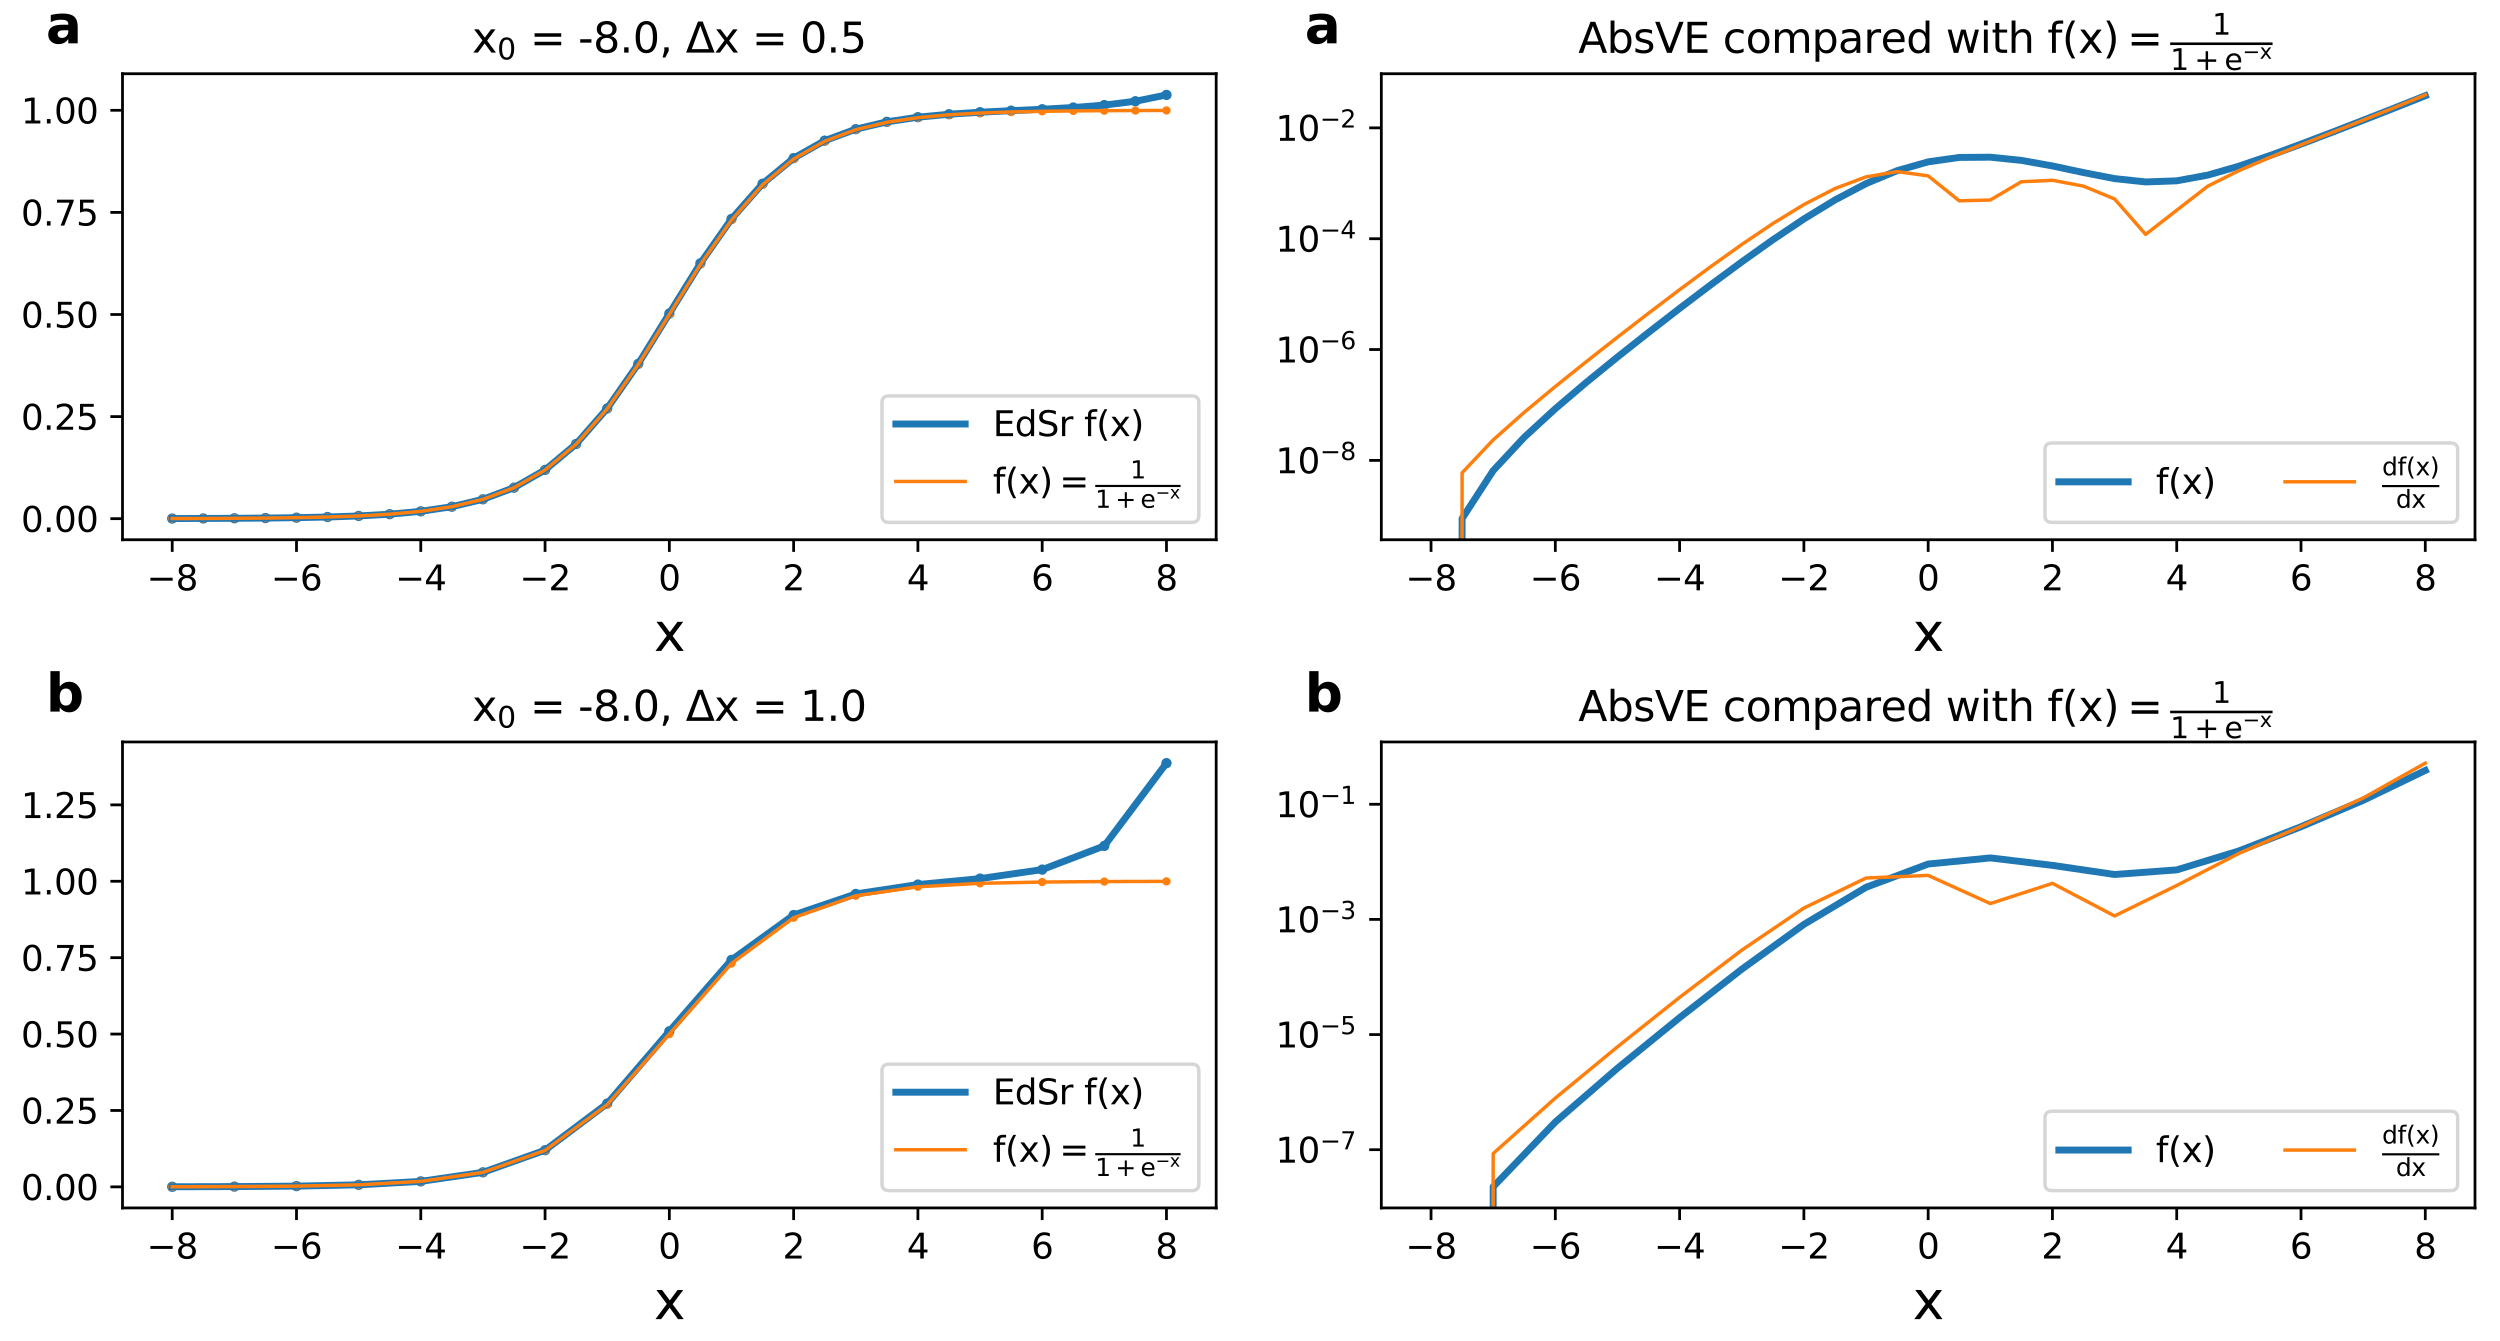 <?xml version="1.0" encoding="utf-8" standalone="no"?>
<!DOCTYPE svg PUBLIC "-//W3C//DTD SVG 1.1//EN"
  "http://www.w3.org/Graphics/SVG/1.1/DTD/svg11.dtd">
<svg xmlns:xlink="http://www.w3.org/1999/xlink" width="721.125pt" height="386.719pt" viewBox="0 0 721.125 386.719" xmlns="http://www.w3.org/2000/svg" version="1.1">
 <defs>
  <style type="text/css">*{stroke-linejoin: round; stroke-linecap: butt}</style>
 </defs>
 <g id="figure_1">
  <g id="patch_1">
   <path d="M 0 386.719 
L 721.125 386.719 
L 721.125 0 
L 0 0 
z
" style="fill: #ffffff"/>
  </g>
  <g id="axes_1">
   <g id="patch_2">
    <path d="M 35.335 155.684 
L 350.806 155.684 
L 350.806 21.27 
L 35.335 21.27 
z
" style="fill: #ffffff"/>
   </g>
   <g id="PathCollection_1">
    <defs>
     <path id="mabf4929cea" d="M 0 1 
C 0.265 1 0.52 0.895 0.707 0.707 
C 0.895 0.52 1 0.265 1 0 
C 1 -0.265 0.895 -0.52 0.707 -0.707 
C 0.52 -0.895 0.265 -1 0 -1 
C -0.265 -1 -0.52 -0.895 -0.707 -0.707 
C -0.895 -0.52 -1 -0.265 -1 0 
C -1 0.265 -0.895 0.52 -0.707 0.707 
C -0.52 0.895 -0.265 1 0 1 
z
" style="stroke: #1f77b4"/>
    </defs>
    <g clip-path="url(#p8b4ebb5489)">
     <use xlink:href="#mabf4929cea" x="49.675" y="149.574" style="fill: #1f77b4; stroke: #1f77b4"/>
     <use xlink:href="#mabf4929cea" x="58.637" y="149.548" style="fill: #1f77b4; stroke: #1f77b4"/>
     <use xlink:href="#mabf4929cea" x="67.599" y="149.506" style="fill: #1f77b4; stroke: #1f77b4"/>
     <use xlink:href="#mabf4929cea" x="76.561" y="149.437" style="fill: #1f77b4; stroke: #1f77b4"/>
     <use xlink:href="#mabf4929cea" x="85.524" y="149.322" style="fill: #1f77b4; stroke: #1f77b4"/>
     <use xlink:href="#mabf4929cea" x="94.486" y="149.134" style="fill: #1f77b4; stroke: #1f77b4"/>
     <use xlink:href="#mabf4929cea" x="103.448" y="148.825" style="fill: #1f77b4; stroke: #1f77b4"/>
     <use xlink:href="#mabf4929cea" x="112.41" y="148.319" style="fill: #1f77b4; stroke: #1f77b4"/>
     <use xlink:href="#mabf4929cea" x="121.373" y="147.494" style="fill: #1f77b4; stroke: #1f77b4"/>
     <use xlink:href="#mabf4929cea" x="130.335" y="146.159" style="fill: #1f77b4; stroke: #1f77b4"/>
     <use xlink:href="#mabf4929cea" x="139.297" y="144.022" style="fill: #1f77b4; stroke: #1f77b4"/>
     <use xlink:href="#mabf4929cea" x="148.259" y="140.666" style="fill: #1f77b4; stroke: #1f77b4"/>
     <use xlink:href="#mabf4929cea" x="157.222" y="135.545" style="fill: #1f77b4; stroke: #1f77b4"/>
     <use xlink:href="#mabf4929cea" x="166.184" y="128.066" style="fill: #1f77b4; stroke: #1f77b4"/>
     <use xlink:href="#mabf4929cea" x="175.146" y="117.817" style="fill: #1f77b4; stroke: #1f77b4"/>
     <use xlink:href="#mabf4929cea" x="184.108" y="104.942" style="fill: #1f77b4; stroke: #1f77b4"/>
     <use xlink:href="#mabf4929cea" x="193.071" y="90.429" style="fill: #1f77b4; stroke: #1f77b4"/>
     <use xlink:href="#mabf4929cea" x="202.033" y="75.946" style="fill: #1f77b4; stroke: #1f77b4"/>
     <use xlink:href="#mabf4929cea" x="210.995" y="63.15" style="fill: #1f77b4; stroke: #1f77b4"/>
     <use xlink:href="#mabf4929cea" x="219.957" y="53.002" style="fill: #1f77b4; stroke: #1f77b4"/>
     <use xlink:href="#mabf4929cea" x="228.92" y="45.617" style="fill: #1f77b4; stroke: #1f77b4"/>
     <use xlink:href="#mabf4929cea" x="237.882" y="40.57" style="fill: #1f77b4; stroke: #1f77b4"/>
     <use xlink:href="#mabf4929cea" x="246.844" y="37.262" style="fill: #1f77b4; stroke: #1f77b4"/>
     <use xlink:href="#mabf4929cea" x="255.806" y="35.146" style="fill: #1f77b4; stroke: #1f77b4"/>
     <use xlink:href="#mabf4929cea" x="264.769" y="33.806" style="fill: #1f77b4; stroke: #1f77b4"/>
     <use xlink:href="#mabf4929cea" x="273.731" y="32.947" style="fill: #1f77b4; stroke: #1f77b4"/>
     <use xlink:href="#mabf4929cea" x="282.693" y="32.367" style="fill: #1f77b4; stroke: #1f77b4"/>
     <use xlink:href="#mabf4929cea" x="291.656" y="31.924" style="fill: #1f77b4; stroke: #1f77b4"/>
     <use xlink:href="#mabf4929cea" x="300.618" y="31.509" style="fill: #1f77b4; stroke: #1f77b4"/>
     <use xlink:href="#mabf4929cea" x="309.58" y="31.014" style="fill: #1f77b4; stroke: #1f77b4"/>
     <use xlink:href="#mabf4929cea" x="318.542" y="30.309" style="fill: #1f77b4; stroke: #1f77b4"/>
     <use xlink:href="#mabf4929cea" x="327.505" y="29.202" style="fill: #1f77b4; stroke: #1f77b4"/>
     <use xlink:href="#mabf4929cea" x="336.467" y="27.379" style="fill: #1f77b4; stroke: #1f77b4"/>
    </g>
   </g>
   <g id="PathCollection_2">
    <defs>
     <path id="maa3f5be152" d="M 0 0.707 
C 0.188 0.707 0.367 0.633 0.5 0.5 
C 0.633 0.367 0.707 0.188 0.707 0 
C 0.707 -0.188 0.633 -0.367 0.5 -0.5 
C 0.367 -0.633 0.188 -0.707 0 -0.707 
C -0.188 -0.707 -0.367 -0.633 -0.5 -0.5 
C -0.633 -0.367 -0.707 -0.188 -0.707 0 
C -0.707 0.188 -0.633 0.367 -0.5 0.5 
C -0.367 0.633 -0.188 0.707 0 0.707 
z
" style="stroke: #ff7f0e"/>
    </defs>
    <g clip-path="url(#p8b4ebb5489)">
     <use xlink:href="#maa3f5be152" x="49.675" y="149.574" style="fill: #ff7f0e; stroke: #ff7f0e"/>
     <use xlink:href="#maa3f5be152" x="58.637" y="149.548" style="fill: #ff7f0e; stroke: #ff7f0e"/>
     <use xlink:href="#maa3f5be152" x="67.599" y="149.506" style="fill: #ff7f0e; stroke: #ff7f0e"/>
     <use xlink:href="#maa3f5be152" x="76.561" y="149.437" style="fill: #ff7f0e; stroke: #ff7f0e"/>
     <use xlink:href="#maa3f5be152" x="85.524" y="149.322" style="fill: #ff7f0e; stroke: #ff7f0e"/>
     <use xlink:href="#maa3f5be152" x="94.486" y="149.134" style="fill: #ff7f0e; stroke: #ff7f0e"/>
     <use xlink:href="#maa3f5be152" x="103.448" y="148.825" style="fill: #ff7f0e; stroke: #ff7f0e"/>
     <use xlink:href="#maa3f5be152" x="112.41" y="148.319" style="fill: #ff7f0e; stroke: #ff7f0e"/>
     <use xlink:href="#maa3f5be152" x="121.373" y="147.495" style="fill: #ff7f0e; stroke: #ff7f0e"/>
     <use xlink:href="#maa3f5be152" x="130.335" y="146.161" style="fill: #ff7f0e; stroke: #ff7f0e"/>
     <use xlink:href="#maa3f5be152" x="139.297" y="144.027" style="fill: #ff7f0e; stroke: #ff7f0e"/>
     <use xlink:href="#maa3f5be152" x="148.259" y="140.678" style="fill: #ff7f0e; stroke: #ff7f0e"/>
     <use xlink:href="#maa3f5be152" x="157.222" y="135.572" style="fill: #ff7f0e; stroke: #ff7f0e"/>
     <use xlink:href="#maa3f5be152" x="166.184" y="128.125" style="fill: #ff7f0e; stroke: #ff7f0e"/>
     <use xlink:href="#maa3f5be152" x="175.146" y="117.933" style="fill: #ff7f0e; stroke: #ff7f0e"/>
     <use xlink:href="#maa3f5be152" x="184.108" y="105.141" style="fill: #ff7f0e; stroke: #ff7f0e"/>
     <use xlink:href="#maa3f5be152" x="193.071" y="90.716" style="fill: #ff7f0e; stroke: #ff7f0e"/>
     <use xlink:href="#maa3f5be152" x="202.033" y="76.291" style="fill: #ff7f0e; stroke: #ff7f0e"/>
     <use xlink:href="#maa3f5be152" x="210.995" y="63.498" style="fill: #ff7f0e; stroke: #ff7f0e"/>
     <use xlink:href="#maa3f5be152" x="219.957" y="53.307" style="fill: #ff7f0e; stroke: #ff7f0e"/>
     <use xlink:href="#maa3f5be152" x="228.92" y="45.86" style="fill: #ff7f0e; stroke: #ff7f0e"/>
     <use xlink:href="#maa3f5be152" x="237.882" y="40.754" style="fill: #ff7f0e; stroke: #ff7f0e"/>
     <use xlink:href="#maa3f5be152" x="246.844" y="37.405" style="fill: #ff7f0e; stroke: #ff7f0e"/>
     <use xlink:href="#maa3f5be152" x="255.806" y="35.271" style="fill: #ff7f0e; stroke: #ff7f0e"/>
     <use xlink:href="#maa3f5be152" x="264.769" y="33.937" style="fill: #ff7f0e; stroke: #ff7f0e"/>
     <use xlink:href="#maa3f5be152" x="273.731" y="33.112" style="fill: #ff7f0e; stroke: #ff7f0e"/>
     <use xlink:href="#maa3f5be152" x="282.693" y="32.607" style="fill: #ff7f0e; stroke: #ff7f0e"/>
     <use xlink:href="#maa3f5be152" x="291.656" y="32.298" style="fill: #ff7f0e; stroke: #ff7f0e"/>
     <use xlink:href="#maa3f5be152" x="300.618" y="32.109" style="fill: #ff7f0e; stroke: #ff7f0e"/>
     <use xlink:href="#maa3f5be152" x="309.58" y="31.995" style="fill: #ff7f0e; stroke: #ff7f0e"/>
     <use xlink:href="#maa3f5be152" x="318.542" y="31.925" style="fill: #ff7f0e; stroke: #ff7f0e"/>
     <use xlink:href="#maa3f5be152" x="327.505" y="31.883" style="fill: #ff7f0e; stroke: #ff7f0e"/>
     <use xlink:href="#maa3f5be152" x="336.467" y="31.858" style="fill: #ff7f0e; stroke: #ff7f0e"/>
    </g>
   </g>
   <g id="matplotlib.axis_1">
    <g id="xtick_1">
     <g id="line2d_1">
      <defs>
       <path id="m41ccd5c858" d="M 0 0 
L 0 3.5 
" style="stroke: #000000; stroke-width: 0.8"/>
      </defs>
      <g>
       <use xlink:href="#m41ccd5c858" x="49.675" y="155.684" style="stroke: #000000; stroke-width: 0.8"/>
      </g>
     </g>
     <g id="text_1">
      <!-- −8 -->
      <g transform="translate(42.304 170.282) scale(0.1 -0.1)">
       <defs>
        <path id="DejaVuSans-2212" d="M 678 2272 
L 4684 2272 
L 4684 1741 
L 678 1741 
L 678 2272 
z
" transform="scale(0.016)"/>
        <path id="DejaVuSans-38" d="M 2034 2216 
Q 1584 2216 1326 1975 
Q 1069 1734 1069 1313 
Q 1069 891 1326 650 
Q 1584 409 2034 409 
Q 2484 409 2743 651 
Q 3003 894 3003 1313 
Q 3003 1734 2745 1975 
Q 2488 2216 2034 2216 
z
M 1403 2484 
Q 997 2584 770 2862 
Q 544 3141 544 3541 
Q 544 4100 942 4425 
Q 1341 4750 2034 4750 
Q 2731 4750 3128 4425 
Q 3525 4100 3525 3541 
Q 3525 3141 3298 2862 
Q 3072 2584 2669 2484 
Q 3125 2378 3379 2068 
Q 3634 1759 3634 1313 
Q 3634 634 3220 271 
Q 2806 -91 2034 -91 
Q 1263 -91 848 271 
Q 434 634 434 1313 
Q 434 1759 690 2068 
Q 947 2378 1403 2484 
z
M 1172 3481 
Q 1172 3119 1398 2916 
Q 1625 2713 2034 2713 
Q 2441 2713 2670 2916 
Q 2900 3119 2900 3481 
Q 2900 3844 2670 4047 
Q 2441 4250 2034 4250 
Q 1625 4250 1398 4047 
Q 1172 3844 1172 3481 
z
" transform="scale(0.016)"/>
       </defs>
       <use xlink:href="#DejaVuSans-2212"/>
       <use xlink:href="#DejaVuSans-38" x="83.789"/>
      </g>
     </g>
    </g>
    <g id="xtick_2">
     <g id="line2d_2">
      <g>
       <use xlink:href="#m41ccd5c858" x="85.524" y="155.684" style="stroke: #000000; stroke-width: 0.8"/>
      </g>
     </g>
     <g id="text_2">
      <!-- −6 -->
      <g transform="translate(78.153 170.282) scale(0.1 -0.1)">
       <defs>
        <path id="DejaVuSans-36" d="M 2113 2584 
Q 1688 2584 1439 2293 
Q 1191 2003 1191 1497 
Q 1191 994 1439 701 
Q 1688 409 2113 409 
Q 2538 409 2786 701 
Q 3034 994 3034 1497 
Q 3034 2003 2786 2293 
Q 2538 2584 2113 2584 
z
M 3366 4563 
L 3366 3988 
Q 3128 4100 2886 4159 
Q 2644 4219 2406 4219 
Q 1781 4219 1451 3797 
Q 1122 3375 1075 2522 
Q 1259 2794 1537 2939 
Q 1816 3084 2150 3084 
Q 2853 3084 3261 2657 
Q 3669 2231 3669 1497 
Q 3669 778 3244 343 
Q 2819 -91 2113 -91 
Q 1303 -91 875 529 
Q 447 1150 447 2328 
Q 447 3434 972 4092 
Q 1497 4750 2381 4750 
Q 2619 4750 2861 4703 
Q 3103 4656 3366 4563 
z
" transform="scale(0.016)"/>
       </defs>
       <use xlink:href="#DejaVuSans-2212"/>
       <use xlink:href="#DejaVuSans-36" x="83.789"/>
      </g>
     </g>
    </g>
    <g id="xtick_3">
     <g id="line2d_3">
      <g>
       <use xlink:href="#m41ccd5c858" x="121.373" y="155.684" style="stroke: #000000; stroke-width: 0.8"/>
      </g>
     </g>
     <g id="text_3">
      <!-- −4 -->
      <g transform="translate(114.002 170.282) scale(0.1 -0.1)">
       <defs>
        <path id="DejaVuSans-34" d="M 2419 4116 
L 825 1625 
L 2419 1625 
L 2419 4116 
z
M 2253 4666 
L 3047 4666 
L 3047 1625 
L 3713 1625 
L 3713 1100 
L 3047 1100 
L 3047 0 
L 2419 0 
L 2419 1100 
L 313 1100 
L 313 1709 
L 2253 4666 
z
" transform="scale(0.016)"/>
       </defs>
       <use xlink:href="#DejaVuSans-2212"/>
       <use xlink:href="#DejaVuSans-34" x="83.789"/>
      </g>
     </g>
    </g>
    <g id="xtick_4">
     <g id="line2d_4">
      <g>
       <use xlink:href="#m41ccd5c858" x="157.222" y="155.684" style="stroke: #000000; stroke-width: 0.8"/>
      </g>
     </g>
     <g id="text_4">
      <!-- −2 -->
      <g transform="translate(149.851 170.282) scale(0.1 -0.1)">
       <defs>
        <path id="DejaVuSans-32" d="M 1228 531 
L 3431 531 
L 3431 0 
L 469 0 
L 469 531 
Q 828 903 1448 1529 
Q 2069 2156 2228 2338 
Q 2531 2678 2651 2914 
Q 2772 3150 2772 3378 
Q 2772 3750 2511 3984 
Q 2250 4219 1831 4219 
Q 1534 4219 1204 4116 
Q 875 4013 500 3803 
L 500 4441 
Q 881 4594 1212 4672 
Q 1544 4750 1819 4750 
Q 2544 4750 2975 4387 
Q 3406 4025 3406 3419 
Q 3406 3131 3298 2873 
Q 3191 2616 2906 2266 
Q 2828 2175 2409 1742 
Q 1991 1309 1228 531 
z
" transform="scale(0.016)"/>
       </defs>
       <use xlink:href="#DejaVuSans-2212"/>
       <use xlink:href="#DejaVuSans-32" x="83.789"/>
      </g>
     </g>
    </g>
    <g id="xtick_5">
     <g id="line2d_5">
      <g>
       <use xlink:href="#m41ccd5c858" x="193.071" y="155.684" style="stroke: #000000; stroke-width: 0.8"/>
      </g>
     </g>
     <g id="text_5">
      <!-- 0 -->
      <g transform="translate(189.889 170.282) scale(0.1 -0.1)">
       <defs>
        <path id="DejaVuSans-30" d="M 2034 4250 
Q 1547 4250 1301 3770 
Q 1056 3291 1056 2328 
Q 1056 1369 1301 889 
Q 1547 409 2034 409 
Q 2525 409 2770 889 
Q 3016 1369 3016 2328 
Q 3016 3291 2770 3770 
Q 2525 4250 2034 4250 
z
M 2034 4750 
Q 2819 4750 3233 4129 
Q 3647 3509 3647 2328 
Q 3647 1150 3233 529 
Q 2819 -91 2034 -91 
Q 1250 -91 836 529 
Q 422 1150 422 2328 
Q 422 3509 836 4129 
Q 1250 4750 2034 4750 
z
" transform="scale(0.016)"/>
       </defs>
       <use xlink:href="#DejaVuSans-30"/>
      </g>
     </g>
    </g>
    <g id="xtick_6">
     <g id="line2d_6">
      <g>
       <use xlink:href="#m41ccd5c858" x="228.92" y="155.684" style="stroke: #000000; stroke-width: 0.8"/>
      </g>
     </g>
     <g id="text_6">
      <!-- 2 -->
      <g transform="translate(225.738 170.282) scale(0.1 -0.1)">
       <use xlink:href="#DejaVuSans-32"/>
      </g>
     </g>
    </g>
    <g id="xtick_7">
     <g id="line2d_7">
      <g>
       <use xlink:href="#m41ccd5c858" x="264.769" y="155.684" style="stroke: #000000; stroke-width: 0.8"/>
      </g>
     </g>
     <g id="text_7">
      <!-- 4 -->
      <g transform="translate(261.587 170.282) scale(0.1 -0.1)">
       <use xlink:href="#DejaVuSans-34"/>
      </g>
     </g>
    </g>
    <g id="xtick_8">
     <g id="line2d_8">
      <g>
       <use xlink:href="#m41ccd5c858" x="300.618" y="155.684" style="stroke: #000000; stroke-width: 0.8"/>
      </g>
     </g>
     <g id="text_8">
      <!-- 6 -->
      <g transform="translate(297.437 170.282) scale(0.1 -0.1)">
       <use xlink:href="#DejaVuSans-36"/>
      </g>
     </g>
    </g>
    <g id="xtick_9">
     <g id="line2d_9">
      <g>
       <use xlink:href="#m41ccd5c858" x="336.467" y="155.684" style="stroke: #000000; stroke-width: 0.8"/>
      </g>
     </g>
     <g id="text_9">
      <!-- 8 -->
      <g transform="translate(333.286 170.282) scale(0.1 -0.1)">
       <use xlink:href="#DejaVuSans-38"/>
      </g>
     </g>
    </g>
    <g id="text_10">
     <!-- x -->
     <g transform="translate(188.632 187.759) scale(0.15 -0.15)">
      <defs>
       <path id="DejaVuSans-78" d="M 3513 3500 
L 2247 1797 
L 3578 0 
L 2900 0 
L 1881 1375 
L 863 0 
L 184 0 
L 1544 1831 
L 300 3500 
L 978 3500 
L 1906 2253 
L 2834 3500 
L 3513 3500 
z
" transform="scale(0.016)"/>
      </defs>
      <use xlink:href="#DejaVuSans-78"/>
     </g>
    </g>
   </g>
   <g id="matplotlib.axis_2">
    <g id="ytick_1">
     <g id="line2d_10">
      <defs>
       <path id="m118f8c6db7" d="M 0 0 
L -3.5 0 
" style="stroke: #000000; stroke-width: 0.8"/>
      </defs>
      <g>
       <use xlink:href="#m118f8c6db7" x="35.335" y="149.613" style="stroke: #000000; stroke-width: 0.8"/>
      </g>
     </g>
     <g id="text_11">
      <!-- 0.00 -->
      <g transform="translate(6.069 153.413) scale(0.1 -0.1)">
       <defs>
        <path id="DejaVuSans-2e" d="M 684 794 
L 1344 794 
L 1344 0 
L 684 0 
L 684 794 
z
" transform="scale(0.016)"/>
       </defs>
       <use xlink:href="#DejaVuSans-30"/>
       <use xlink:href="#DejaVuSans-2e" x="63.623"/>
       <use xlink:href="#DejaVuSans-30" x="95.41"/>
       <use xlink:href="#DejaVuSans-30" x="159.033"/>
      </g>
     </g>
    </g>
    <g id="ytick_2">
     <g id="line2d_11">
      <g>
       <use xlink:href="#m118f8c6db7" x="35.335" y="120.165" style="stroke: #000000; stroke-width: 0.8"/>
      </g>
     </g>
     <g id="text_12">
      <!-- 0.25 -->
      <g transform="translate(6.069 123.964) scale(0.1 -0.1)">
       <defs>
        <path id="DejaVuSans-35" d="M 691 4666 
L 3169 4666 
L 3169 4134 
L 1269 4134 
L 1269 2991 
Q 1406 3038 1543 3061 
Q 1681 3084 1819 3084 
Q 2600 3084 3056 2656 
Q 3513 2228 3513 1497 
Q 3513 744 3044 326 
Q 2575 -91 1722 -91 
Q 1428 -91 1123 -41 
Q 819 9 494 109 
L 494 744 
Q 775 591 1075 516 
Q 1375 441 1709 441 
Q 2250 441 2565 725 
Q 2881 1009 2881 1497 
Q 2881 1984 2565 2268 
Q 2250 2553 1709 2553 
Q 1456 2553 1204 2497 
Q 953 2441 691 2322 
L 691 4666 
z
" transform="scale(0.016)"/>
       </defs>
       <use xlink:href="#DejaVuSans-30"/>
       <use xlink:href="#DejaVuSans-2e" x="63.623"/>
       <use xlink:href="#DejaVuSans-32" x="95.41"/>
       <use xlink:href="#DejaVuSans-35" x="159.033"/>
      </g>
     </g>
    </g>
    <g id="ytick_3">
     <g id="line2d_12">
      <g>
       <use xlink:href="#m118f8c6db7" x="35.335" y="90.716" style="stroke: #000000; stroke-width: 0.8"/>
      </g>
     </g>
     <g id="text_13">
      <!-- 0.50 -->
      <g transform="translate(6.069 94.515) scale(0.1 -0.1)">
       <use xlink:href="#DejaVuSans-30"/>
       <use xlink:href="#DejaVuSans-2e" x="63.623"/>
       <use xlink:href="#DejaVuSans-35" x="95.41"/>
       <use xlink:href="#DejaVuSans-30" x="159.033"/>
      </g>
     </g>
    </g>
    <g id="ytick_4">
     <g id="line2d_13">
      <g>
       <use xlink:href="#m118f8c6db7" x="35.335" y="61.267" style="stroke: #000000; stroke-width: 0.8"/>
      </g>
     </g>
     <g id="text_14">
      <!-- 0.75 -->
      <g transform="translate(6.069 65.066) scale(0.1 -0.1)">
       <defs>
        <path id="DejaVuSans-37" d="M 525 4666 
L 3525 4666 
L 3525 4397 
L 1831 0 
L 1172 0 
L 2766 4134 
L 525 4134 
L 525 4666 
z
" transform="scale(0.016)"/>
       </defs>
       <use xlink:href="#DejaVuSans-30"/>
       <use xlink:href="#DejaVuSans-2e" x="63.623"/>
       <use xlink:href="#DejaVuSans-37" x="95.41"/>
       <use xlink:href="#DejaVuSans-35" x="159.033"/>
      </g>
     </g>
    </g>
    <g id="ytick_5">
     <g id="line2d_14">
      <g>
       <use xlink:href="#m118f8c6db7" x="35.335" y="31.818" style="stroke: #000000; stroke-width: 0.8"/>
      </g>
     </g>
     <g id="text_15">
      <!-- 1.00 -->
      <g transform="translate(6.069 35.617) scale(0.1 -0.1)">
       <defs>
        <path id="DejaVuSans-31" d="M 794 531 
L 1825 531 
L 1825 4091 
L 703 3866 
L 703 4441 
L 1819 4666 
L 2450 4666 
L 2450 531 
L 3481 531 
L 3481 0 
L 794 0 
L 794 531 
z
" transform="scale(0.016)"/>
       </defs>
       <use xlink:href="#DejaVuSans-31"/>
       <use xlink:href="#DejaVuSans-2e" x="63.623"/>
       <use xlink:href="#DejaVuSans-30" x="95.41"/>
       <use xlink:href="#DejaVuSans-30" x="159.033"/>
      </g>
     </g>
    </g>
   </g>
   <g id="line2d_15">
    <path d="M 49.675 149.574 
L 58.637 149.548 
L 67.599 149.506 
L 76.561 149.437 
L 85.524 149.322 
L 94.486 149.134 
L 103.448 148.825 
L 112.41 148.319 
L 121.373 147.494 
L 130.335 146.159 
L 139.297 144.022 
L 148.259 140.666 
L 157.222 135.545 
L 166.184 128.066 
L 175.146 117.817 
L 184.108 104.942 
L 193.071 90.429 
L 202.033 75.946 
L 210.995 63.15 
L 219.957 53.002 
L 228.92 45.617 
L 237.882 40.57 
L 246.844 37.262 
L 255.806 35.146 
L 264.769 33.806 
L 273.731 32.947 
L 282.693 32.367 
L 291.656 31.924 
L 300.618 31.509 
L 309.58 31.014 
L 318.542 30.309 
L 327.505 29.202 
L 336.467 27.379 
" clip-path="url(#p8b4ebb5489)" style="fill: none; stroke: #1f77b4; stroke-width: 2; stroke-linecap: square"/>
   </g>
   <g id="line2d_16">
    <path d="M 49.675 149.574 
L 58.637 149.548 
L 67.599 149.506 
L 76.561 149.437 
L 85.524 149.322 
L 94.486 149.134 
L 103.448 148.825 
L 112.41 148.319 
L 121.373 147.495 
L 130.335 146.161 
L 139.297 144.027 
L 148.259 140.678 
L 157.222 135.572 
L 166.184 128.125 
L 175.146 117.933 
L 184.108 105.141 
L 193.071 90.716 
L 202.033 76.291 
L 210.995 63.498 
L 219.957 53.307 
L 228.92 45.86 
L 237.882 40.754 
L 246.844 37.405 
L 255.806 35.271 
L 264.769 33.937 
L 273.731 33.112 
L 282.693 32.607 
L 291.656 32.298 
L 300.618 32.109 
L 309.58 31.995 
L 318.542 31.925 
L 327.505 31.883 
L 336.467 31.858 
" clip-path="url(#p8b4ebb5489)" style="fill: none; stroke: #ff7f0e; stroke-linecap: square"/>
   </g>
   <g id="patch_3">
    <path d="M 35.335 155.684 
L 35.335 21.27 
" style="fill: none; stroke: #000000; stroke-width: 0.8; stroke-linejoin: miter; stroke-linecap: square"/>
   </g>
   <g id="patch_4">
    <path d="M 350.806 155.684 
L 350.806 21.27 
" style="fill: none; stroke: #000000; stroke-width: 0.8; stroke-linejoin: miter; stroke-linecap: square"/>
   </g>
   <g id="patch_5">
    <path d="M 35.335 155.684 
L 350.806 155.684 
" style="fill: none; stroke: #000000; stroke-width: 0.8; stroke-linejoin: miter; stroke-linecap: square"/>
   </g>
   <g id="patch_6">
    <path d="M 35.335 21.27 
L 350.806 21.27 
" style="fill: none; stroke: #000000; stroke-width: 0.8; stroke-linejoin: miter; stroke-linecap: square"/>
   </g>
   <g id="text_16">
    <!-- a -->
    <g transform="translate(13.252 12.505) scale(0.15 -0.15)">
     <defs>
      <path id="DejaVuSans-Bold-61" d="M 2106 1575 
Q 1756 1575 1579 1456 
Q 1403 1338 1403 1106 
Q 1403 894 1545 773 
Q 1688 653 1941 653 
Q 2256 653 2472 879 
Q 2688 1106 2688 1447 
L 2688 1575 
L 2106 1575 
z
M 3816 1997 
L 3816 0 
L 2688 0 
L 2688 519 
Q 2463 200 2181 54 
Q 1900 -91 1497 -91 
Q 953 -91 614 226 
Q 275 544 275 1050 
Q 275 1666 698 1953 
Q 1122 2241 2028 2241 
L 2688 2241 
L 2688 2328 
Q 2688 2594 2478 2717 
Q 2269 2841 1825 2841 
Q 1466 2841 1156 2769 
Q 847 2697 581 2553 
L 581 3406 
Q 941 3494 1303 3539 
Q 1666 3584 2028 3584 
Q 2975 3584 3395 3211 
Q 3816 2838 3816 1997 
z
" transform="scale(0.016)"/>
     </defs>
     <use xlink:href="#DejaVuSans-Bold-61"/>
    </g>
   </g>
   <g id="text_17">
    <!-- $\mathrm{x_0}$ = -8.0, $\mathrm{\Delta x}$ = 0.5 -->
    <g transform="translate(136.191 15.27) scale(0.12 -0.12)">
     <defs>
      <path id="DejaVuSans-20" transform="scale(0.016)"/>
      <path id="DejaVuSans-3d" d="M 678 2906 
L 4684 2906 
L 4684 2381 
L 678 2381 
L 678 2906 
z
M 678 1631 
L 4684 1631 
L 4684 1100 
L 678 1100 
L 678 1631 
z
" transform="scale(0.016)"/>
      <path id="DejaVuSans-2d" d="M 313 2009 
L 1997 2009 
L 1997 1497 
L 313 1497 
L 313 2009 
z
" transform="scale(0.016)"/>
      <path id="DejaVuSans-2c" d="M 750 794 
L 1409 794 
L 1409 256 
L 897 -744 
L 494 -744 
L 750 256 
L 750 794 
z
" transform="scale(0.016)"/>
      <path id="DejaVuSans-394" d="M 2188 4044 
L 906 525 
L 3472 525 
L 2188 4044 
z
M 50 0 
L 1831 4666 
L 2547 4666 
L 4325 0 
L 50 0 
z
" transform="scale(0.016)"/>
     </defs>
     <use xlink:href="#DejaVuSans-78" transform="translate(0 0.781)"/>
     <use xlink:href="#DejaVuSans-30" transform="translate(60.137 -15.625) scale(0.7)"/>
     <use xlink:href="#DejaVuSans-20" transform="translate(107.407 0.781)"/>
     <use xlink:href="#DejaVuSans-3d" transform="translate(139.194 0.781)"/>
     <use xlink:href="#DejaVuSans-20" transform="translate(222.983 0.781)"/>
     <use xlink:href="#DejaVuSans-2d" transform="translate(254.771 0.781)"/>
     <use xlink:href="#DejaVuSans-38" transform="translate(290.854 0.781)"/>
     <use xlink:href="#DejaVuSans-2e" transform="translate(354.478 0.781)"/>
     <use xlink:href="#DejaVuSans-30" transform="translate(386.265 0.781)"/>
     <use xlink:href="#DejaVuSans-2c" transform="translate(449.888 0.781)"/>
     <use xlink:href="#DejaVuSans-20" transform="translate(481.675 0.781)"/>
     <use xlink:href="#DejaVuSans-394" transform="translate(513.462 0.781)"/>
     <use xlink:href="#DejaVuSans-78" transform="translate(581.87 0.781)"/>
     <use xlink:href="#DejaVuSans-20" transform="translate(641.05 0.781)"/>
     <use xlink:href="#DejaVuSans-3d" transform="translate(672.837 0.781)"/>
     <use xlink:href="#DejaVuSans-20" transform="translate(756.626 0.781)"/>
     <use xlink:href="#DejaVuSans-30" transform="translate(788.413 0.781)"/>
     <use xlink:href="#DejaVuSans-2e" transform="translate(852.036 0.781)"/>
     <use xlink:href="#DejaVuSans-35" transform="translate(883.823 0.781)"/>
    </g>
   </g>
   <g id="legend_1">
    <g id="patch_7">
     <path d="M 256.406 150.684 
L 343.806 150.684 
Q 345.806 150.684 345.806 148.684 
L 345.806 116.206 
Q 345.806 114.206 343.806 114.206 
L 256.406 114.206 
Q 254.406 114.206 254.406 116.206 
L 254.406 148.684 
Q 254.406 150.684 256.406 150.684 
z
" style="fill: #ffffff; opacity: 0.8; stroke: #cccccc; stroke-linejoin: miter"/>
    </g>
    <g id="line2d_17">
     <path d="M 258.406 122.304 
L 268.406 122.304 
L 278.406 122.304 
" style="fill: none; stroke: #1f77b4; stroke-width: 2; stroke-linecap: square"/>
    </g>
    <g id="text_18">
     <!-- EdSr f(x) -->
     <g transform="translate(286.406 125.804) scale(0.1 -0.1)">
      <defs>
       <path id="DejaVuSans-45" d="M 628 4666 
L 3578 4666 
L 3578 4134 
L 1259 4134 
L 1259 2753 
L 3481 2753 
L 3481 2222 
L 1259 2222 
L 1259 531 
L 3634 531 
L 3634 0 
L 628 0 
L 628 4666 
z
" transform="scale(0.016)"/>
       <path id="DejaVuSans-64" d="M 2906 2969 
L 2906 4863 
L 3481 4863 
L 3481 0 
L 2906 0 
L 2906 525 
Q 2725 213 2448 61 
Q 2172 -91 1784 -91 
Q 1150 -91 751 415 
Q 353 922 353 1747 
Q 353 2572 751 3078 
Q 1150 3584 1784 3584 
Q 2172 3584 2448 3432 
Q 2725 3281 2906 2969 
z
M 947 1747 
Q 947 1113 1208 752 
Q 1469 391 1925 391 
Q 2381 391 2643 752 
Q 2906 1113 2906 1747 
Q 2906 2381 2643 2742 
Q 2381 3103 1925 3103 
Q 1469 3103 1208 2742 
Q 947 2381 947 1747 
z
" transform="scale(0.016)"/>
       <path id="DejaVuSans-53" d="M 3425 4513 
L 3425 3897 
Q 3066 4069 2747 4153 
Q 2428 4238 2131 4238 
Q 1616 4238 1336 4038 
Q 1056 3838 1056 3469 
Q 1056 3159 1242 3001 
Q 1428 2844 1947 2747 
L 2328 2669 
Q 3034 2534 3370 2195 
Q 3706 1856 3706 1288 
Q 3706 609 3251 259 
Q 2797 -91 1919 -91 
Q 1588 -91 1214 -16 
Q 841 59 441 206 
L 441 856 
Q 825 641 1194 531 
Q 1563 422 1919 422 
Q 2459 422 2753 634 
Q 3047 847 3047 1241 
Q 3047 1584 2836 1778 
Q 2625 1972 2144 2069 
L 1759 2144 
Q 1053 2284 737 2584 
Q 422 2884 422 3419 
Q 422 4038 858 4394 
Q 1294 4750 2059 4750 
Q 2388 4750 2728 4690 
Q 3069 4631 3425 4513 
z
" transform="scale(0.016)"/>
       <path id="DejaVuSans-72" d="M 2631 2963 
Q 2534 3019 2420 3045 
Q 2306 3072 2169 3072 
Q 1681 3072 1420 2755 
Q 1159 2438 1159 1844 
L 1159 0 
L 581 0 
L 581 3500 
L 1159 3500 
L 1159 2956 
Q 1341 3275 1631 3429 
Q 1922 3584 2338 3584 
Q 2397 3584 2469 3576 
Q 2541 3569 2628 3553 
L 2631 2963 
z
" transform="scale(0.016)"/>
       <path id="DejaVuSans-66" d="M 2375 4863 
L 2375 4384 
L 1825 4384 
Q 1516 4384 1395 4259 
Q 1275 4134 1275 3809 
L 1275 3500 
L 2222 3500 
L 2222 3053 
L 1275 3053 
L 1275 0 
L 697 0 
L 697 3053 
L 147 3053 
L 147 3500 
L 697 3500 
L 697 3744 
Q 697 4328 969 4595 
Q 1241 4863 1831 4863 
L 2375 4863 
z
" transform="scale(0.016)"/>
       <path id="DejaVuSans-28" d="M 1984 4856 
Q 1566 4138 1362 3434 
Q 1159 2731 1159 2009 
Q 1159 1288 1364 580 
Q 1569 -128 1984 -844 
L 1484 -844 
Q 1016 -109 783 600 
Q 550 1309 550 2009 
Q 550 2706 781 3412 
Q 1013 4119 1484 4856 
L 1984 4856 
z
" transform="scale(0.016)"/>
       <path id="DejaVuSans-29" d="M 513 4856 
L 1013 4856 
Q 1481 4119 1714 3412 
Q 1947 2706 1947 2009 
Q 1947 1309 1714 600 
Q 1481 -109 1013 -844 
L 513 -844 
Q 928 -128 1133 580 
Q 1338 1288 1338 2009 
Q 1338 2731 1133 3434 
Q 928 4138 513 4856 
z
" transform="scale(0.016)"/>
      </defs>
      <use xlink:href="#DejaVuSans-45"/>
      <use xlink:href="#DejaVuSans-64" x="63.184"/>
      <use xlink:href="#DejaVuSans-53" x="126.66"/>
      <use xlink:href="#DejaVuSans-72" x="190.137"/>
      <use xlink:href="#DejaVuSans-20" x="231.25"/>
      <use xlink:href="#DejaVuSans-66" x="263.037"/>
      <use xlink:href="#DejaVuSans-28" x="298.242"/>
      <use xlink:href="#DejaVuSans-78" x="337.256"/>
      <use xlink:href="#DejaVuSans-29" x="396.436"/>
     </g>
    </g>
    <g id="line2d_18">
     <path d="M 258.406 138.884 
L 268.406 138.884 
L 278.406 138.884 
" style="fill: none; stroke: #ff7f0e; stroke-linecap: square"/>
    </g>
    <g id="text_19">
     <!-- $\mathrm{f(x) = \frac{1}{1 + e^{-x}}}$ -->
     <g transform="translate(286.406 142.384) scale(0.1 -0.1)">
      <defs>
       <path id="DejaVuSans-2b" d="M 2944 4013 
L 2944 2272 
L 4684 2272 
L 4684 1741 
L 2944 1741 
L 2944 0 
L 2419 0 
L 2419 1741 
L 678 1741 
L 678 2272 
L 2419 2272 
L 2419 4013 
L 2944 4013 
z
" transform="scale(0.016)"/>
       <path id="DejaVuSans-65" d="M 3597 1894 
L 3597 1613 
L 953 1613 
Q 991 1019 1311 708 
Q 1631 397 2203 397 
Q 2534 397 2845 478 
Q 3156 559 3463 722 
L 3463 178 
Q 3153 47 2828 -22 
Q 2503 -91 2169 -91 
Q 1331 -91 842 396 
Q 353 884 353 1716 
Q 353 2575 817 3079 
Q 1281 3584 2069 3584 
Q 2775 3584 3186 3129 
Q 3597 2675 3597 1894 
z
M 3022 2063 
Q 3016 2534 2758 2815 
Q 2500 3097 2075 3097 
Q 1594 3097 1305 2825 
Q 1016 2553 972 2059 
L 3022 2063 
z
" transform="scale(0.016)"/>
      </defs>
      <use xlink:href="#DejaVuSans-66" transform="translate(0 0.169)"/>
      <use xlink:href="#DejaVuSans-28" transform="translate(35.205 0.169)"/>
      <use xlink:href="#DejaVuSans-78" transform="translate(74.219 0.169)"/>
      <use xlink:href="#DejaVuSans-29" transform="translate(133.398 0.169)"/>
      <use xlink:href="#DejaVuSans-3d" transform="translate(191.895 0.169)"/>
      <use xlink:href="#DejaVuSans-31" transform="translate(396.166 43.966) scale(0.7)"/>
      <use xlink:href="#DejaVuSans-31" transform="translate(295.166 -40.878) scale(0.7)"/>
      <use xlink:href="#DejaVuSans-2b" transform="translate(353.34 -40.878) scale(0.7)"/>
      <use xlink:href="#DejaVuSans-65" transform="translate(425.63 -40.878) scale(0.7)"/>
      <use xlink:href="#DejaVuSans-2212" transform="translate(469.366 -14.081) scale(0.49)"/>
      <use xlink:href="#DejaVuSans-78" transform="translate(510.423 -14.081) scale(0.49)"/>
      <path d="M 295.166 18.966 
L 295.166 25.216 
L 541.335 25.216 
L 541.335 18.966 
L 295.166 18.966 
z
"/>
     </g>
    </g>
   </g>
  </g>
  <g id="axes_2">
   <g id="patch_8">
    <path d="M 398.443 155.684 
L 713.914 155.684 
L 713.914 21.27 
L 398.443 21.27 
z
" style="fill: #ffffff"/>
   </g>
   <g id="matplotlib.axis_3">
    <g id="xtick_10">
     <g id="line2d_19">
      <g>
       <use xlink:href="#m41ccd5c858" x="412.782" y="155.684" style="stroke: #000000; stroke-width: 0.8"/>
      </g>
     </g>
     <g id="text_20">
      <!-- −8 -->
      <g transform="translate(405.411 170.282) scale(0.1 -0.1)">
       <use xlink:href="#DejaVuSans-2212"/>
       <use xlink:href="#DejaVuSans-38" x="83.789"/>
      </g>
     </g>
    </g>
    <g id="xtick_11">
     <g id="line2d_20">
      <g>
       <use xlink:href="#m41ccd5c858" x="448.631" y="155.684" style="stroke: #000000; stroke-width: 0.8"/>
      </g>
     </g>
     <g id="text_21">
      <!-- −6 -->
      <g transform="translate(441.26 170.282) scale(0.1 -0.1)">
       <use xlink:href="#DejaVuSans-2212"/>
       <use xlink:href="#DejaVuSans-36" x="83.789"/>
      </g>
     </g>
    </g>
    <g id="xtick_12">
     <g id="line2d_21">
      <g>
       <use xlink:href="#m41ccd5c858" x="484.48" y="155.684" style="stroke: #000000; stroke-width: 0.8"/>
      </g>
     </g>
     <g id="text_22">
      <!-- −4 -->
      <g transform="translate(477.109 170.282) scale(0.1 -0.1)">
       <use xlink:href="#DejaVuSans-2212"/>
       <use xlink:href="#DejaVuSans-34" x="83.789"/>
      </g>
     </g>
    </g>
    <g id="xtick_13">
     <g id="line2d_22">
      <g>
       <use xlink:href="#m41ccd5c858" x="520.329" y="155.684" style="stroke: #000000; stroke-width: 0.8"/>
      </g>
     </g>
     <g id="text_23">
      <!-- −2 -->
      <g transform="translate(512.958 170.282) scale(0.1 -0.1)">
       <use xlink:href="#DejaVuSans-2212"/>
       <use xlink:href="#DejaVuSans-32" x="83.789"/>
      </g>
     </g>
    </g>
    <g id="xtick_14">
     <g id="line2d_23">
      <g>
       <use xlink:href="#m41ccd5c858" x="556.178" y="155.684" style="stroke: #000000; stroke-width: 0.8"/>
      </g>
     </g>
     <g id="text_24">
      <!-- 0 -->
      <g transform="translate(552.997 170.282) scale(0.1 -0.1)">
       <use xlink:href="#DejaVuSans-30"/>
      </g>
     </g>
    </g>
    <g id="xtick_15">
     <g id="line2d_24">
      <g>
       <use xlink:href="#m41ccd5c858" x="592.027" y="155.684" style="stroke: #000000; stroke-width: 0.8"/>
      </g>
     </g>
     <g id="text_25">
      <!-- 2 -->
      <g transform="translate(588.846 170.282) scale(0.1 -0.1)">
       <use xlink:href="#DejaVuSans-32"/>
      </g>
     </g>
    </g>
    <g id="xtick_16">
     <g id="line2d_25">
      <g>
       <use xlink:href="#m41ccd5c858" x="627.876" y="155.684" style="stroke: #000000; stroke-width: 0.8"/>
      </g>
     </g>
     <g id="text_26">
      <!-- 4 -->
      <g transform="translate(624.695 170.282) scale(0.1 -0.1)">
       <use xlink:href="#DejaVuSans-34"/>
      </g>
     </g>
    </g>
    <g id="xtick_17">
     <g id="line2d_26">
      <g>
       <use xlink:href="#m41ccd5c858" x="663.725" y="155.684" style="stroke: #000000; stroke-width: 0.8"/>
      </g>
     </g>
     <g id="text_27">
      <!-- 6 -->
      <g transform="translate(660.544 170.282) scale(0.1 -0.1)">
       <use xlink:href="#DejaVuSans-36"/>
      </g>
     </g>
    </g>
    <g id="xtick_18">
     <g id="line2d_27">
      <g>
       <use xlink:href="#m41ccd5c858" x="699.574" y="155.684" style="stroke: #000000; stroke-width: 0.8"/>
      </g>
     </g>
     <g id="text_28">
      <!-- 8 -->
      <g transform="translate(696.393 170.282) scale(0.1 -0.1)">
       <use xlink:href="#DejaVuSans-38"/>
      </g>
     </g>
    </g>
    <g id="text_29">
     <!-- x -->
     <g transform="translate(551.739 187.759) scale(0.15 -0.15)">
      <use xlink:href="#DejaVuSans-78"/>
     </g>
    </g>
   </g>
   <g id="matplotlib.axis_4">
    <g id="ytick_6">
     <g id="line2d_28">
      <g>
       <use xlink:href="#m118f8c6db7" x="398.443" y="132.798" style="stroke: #000000; stroke-width: 0.8"/>
      </g>
     </g>
     <g id="text_30">
      <!-- $\mathdefault{10^{-8}}$ -->
      <g transform="translate(367.943 136.597) scale(0.1 -0.1)">
       <use xlink:href="#DejaVuSans-31" transform="translate(0 0.766)"/>
       <use xlink:href="#DejaVuSans-30" transform="translate(63.623 0.766)"/>
       <use xlink:href="#DejaVuSans-2212" transform="translate(128.203 39.047) scale(0.7)"/>
       <use xlink:href="#DejaVuSans-38" transform="translate(186.855 39.047) scale(0.7)"/>
      </g>
     </g>
    </g>
    <g id="ytick_7">
     <g id="line2d_29">
      <g>
       <use xlink:href="#m118f8c6db7" x="398.443" y="100.828" style="stroke: #000000; stroke-width: 0.8"/>
      </g>
     </g>
     <g id="text_31">
      <!-- $\mathdefault{10^{-6}}$ -->
      <g transform="translate(367.943 104.627) scale(0.1 -0.1)">
       <use xlink:href="#DejaVuSans-31" transform="translate(0 0.766)"/>
       <use xlink:href="#DejaVuSans-30" transform="translate(63.623 0.766)"/>
       <use xlink:href="#DejaVuSans-2212" transform="translate(128.203 39.047) scale(0.7)"/>
       <use xlink:href="#DejaVuSans-36" transform="translate(186.855 39.047) scale(0.7)"/>
      </g>
     </g>
    </g>
    <g id="ytick_8">
     <g id="line2d_30">
      <g>
       <use xlink:href="#m118f8c6db7" x="398.443" y="68.858" style="stroke: #000000; stroke-width: 0.8"/>
      </g>
     </g>
     <g id="text_32">
      <!-- $\mathdefault{10^{-4}}$ -->
      <g transform="translate(367.943 72.657) scale(0.1 -0.1)">
       <use xlink:href="#DejaVuSans-31" transform="translate(0 0.684)"/>
       <use xlink:href="#DejaVuSans-30" transform="translate(63.623 0.684)"/>
       <use xlink:href="#DejaVuSans-2212" transform="translate(128.203 38.966) scale(0.7)"/>
       <use xlink:href="#DejaVuSans-34" transform="translate(186.855 38.966) scale(0.7)"/>
      </g>
     </g>
    </g>
    <g id="ytick_9">
     <g id="line2d_31">
      <g>
       <use xlink:href="#m118f8c6db7" x="398.443" y="36.888" style="stroke: #000000; stroke-width: 0.8"/>
      </g>
     </g>
     <g id="text_33">
      <!-- $\mathdefault{10^{-2}}$ -->
      <g transform="translate(367.943 40.687) scale(0.1 -0.1)">
       <use xlink:href="#DejaVuSans-31" transform="translate(0 0.766)"/>
       <use xlink:href="#DejaVuSans-30" transform="translate(63.623 0.766)"/>
       <use xlink:href="#DejaVuSans-2212" transform="translate(128.203 39.047) scale(0.7)"/>
       <use xlink:href="#DejaVuSans-32" transform="translate(186.855 39.047) scale(0.7)"/>
      </g>
     </g>
    </g>
   </g>
   <g id="line2d_32">
    <path d="M 421.61 387.719 
L 421.744 149.574 
L 430.707 135.747 
L 439.669 126.131 
L 448.631 117.895 
L 457.593 110.278 
L 466.556 102.989 
L 475.518 95.9 
L 484.48 88.96 
L 493.442 82.165 
L 502.405 75.545 
L 511.367 69.172 
L 520.329 63.162 
L 529.291 57.686 
L 538.254 52.963 
L 547.216 49.231 
L 556.178 46.686 
L 565.14 45.414 
L 574.103 45.344 
L 583.065 46.264 
L 592.027 47.868 
L 600.989 49.78 
L 609.952 51.519 
L 618.914 52.483 
L 627.876 52.159 
L 636.838 50.509 
L 645.801 47.934 
L 654.763 44.865 
L 663.725 41.564 
L 672.687 38.156 
L 681.65 34.689 
L 690.612 31.178 
L 699.574 27.617 
" clip-path="url(#pa711bd98e2)" style="fill: none; stroke: #1f77b4; stroke-width: 2; stroke-linecap: square"/>
   </g>
   <g id="line2d_33">
    <path d="M 421.602 387.719 
L 421.744 136.376 
L 430.707 126.895 
L 439.669 118.933 
L 448.631 111.49 
L 457.593 104.299 
L 466.556 97.264 
L 475.518 90.349 
L 484.48 83.558 
L 493.442 76.927 
L 502.405 70.529 
L 511.367 64.492 
L 520.329 59.012 
L 529.291 54.384 
L 538.254 51.024 
L 547.216 49.5 
L 556.178 50.727 
L 565.14 57.925 
L 574.103 57.694 
L 583.065 52.417 
L 592.027 52.002 
L 600.989 53.697 
L 609.952 57.388 
L 618.914 67.612 
L 627.876 60.64 
L 636.838 53.698 
L 645.801 49.228 
L 654.763 45.398 
L 663.725 41.776 
L 672.687 38.214 
L 681.65 34.653 
L 690.612 31.055 
L 699.574 27.379 
" clip-path="url(#pa711bd98e2)" style="fill: none; stroke: #ff7f0e; stroke-linecap: square"/>
   </g>
   <g id="patch_9">
    <path d="M 398.443 155.684 
L 398.443 21.27 
" style="fill: none; stroke: #000000; stroke-width: 0.8; stroke-linejoin: miter; stroke-linecap: square"/>
   </g>
   <g id="patch_10">
    <path d="M 713.914 155.684 
L 713.914 21.27 
" style="fill: none; stroke: #000000; stroke-width: 0.8; stroke-linejoin: miter; stroke-linecap: square"/>
   </g>
   <g id="patch_11">
    <path d="M 398.443 155.684 
L 713.914 155.684 
" style="fill: none; stroke: #000000; stroke-width: 0.8; stroke-linejoin: miter; stroke-linecap: square"/>
   </g>
   <g id="patch_12">
    <path d="M 398.443 21.27 
L 713.914 21.27 
" style="fill: none; stroke: #000000; stroke-width: 0.8; stroke-linejoin: miter; stroke-linecap: square"/>
   </g>
   <g id="text_34">
    <!-- a -->
    <g transform="translate(376.36 12.505) scale(0.15 -0.15)">
     <use xlink:href="#DejaVuSans-Bold-61"/>
    </g>
   </g>
   <g id="text_35">
    <!-- AbsVE compared with $\mathrm{f(x) = \frac{1}{1 + e^{-x}}}$ -->
    <g transform="translate(455.258 15.27) scale(0.12 -0.12)">
     <defs>
      <path id="DejaVuSans-41" d="M 2188 4044 
L 1331 1722 
L 3047 1722 
L 2188 4044 
z
M 1831 4666 
L 2547 4666 
L 4325 0 
L 3669 0 
L 3244 1197 
L 1141 1197 
L 716 0 
L 50 0 
L 1831 4666 
z
" transform="scale(0.016)"/>
      <path id="DejaVuSans-62" d="M 3116 1747 
Q 3116 2381 2855 2742 
Q 2594 3103 2138 3103 
Q 1681 3103 1420 2742 
Q 1159 2381 1159 1747 
Q 1159 1113 1420 752 
Q 1681 391 2138 391 
Q 2594 391 2855 752 
Q 3116 1113 3116 1747 
z
M 1159 2969 
Q 1341 3281 1617 3432 
Q 1894 3584 2278 3584 
Q 2916 3584 3314 3078 
Q 3713 2572 3713 1747 
Q 3713 922 3314 415 
Q 2916 -91 2278 -91 
Q 1894 -91 1617 61 
Q 1341 213 1159 525 
L 1159 0 
L 581 0 
L 581 4863 
L 1159 4863 
L 1159 2969 
z
" transform="scale(0.016)"/>
      <path id="DejaVuSans-73" d="M 2834 3397 
L 2834 2853 
Q 2591 2978 2328 3040 
Q 2066 3103 1784 3103 
Q 1356 3103 1142 2972 
Q 928 2841 928 2578 
Q 928 2378 1081 2264 
Q 1234 2150 1697 2047 
L 1894 2003 
Q 2506 1872 2764 1633 
Q 3022 1394 3022 966 
Q 3022 478 2636 193 
Q 2250 -91 1575 -91 
Q 1294 -91 989 -36 
Q 684 19 347 128 
L 347 722 
Q 666 556 975 473 
Q 1284 391 1588 391 
Q 1994 391 2212 530 
Q 2431 669 2431 922 
Q 2431 1156 2273 1281 
Q 2116 1406 1581 1522 
L 1381 1569 
Q 847 1681 609 1914 
Q 372 2147 372 2553 
Q 372 3047 722 3315 
Q 1072 3584 1716 3584 
Q 2034 3584 2315 3537 
Q 2597 3491 2834 3397 
z
" transform="scale(0.016)"/>
      <path id="DejaVuSans-56" d="M 1831 0 
L 50 4666 
L 709 4666 
L 2188 738 
L 3669 4666 
L 4325 4666 
L 2547 0 
L 1831 0 
z
" transform="scale(0.016)"/>
      <path id="DejaVuSans-63" d="M 3122 3366 
L 3122 2828 
Q 2878 2963 2633 3030 
Q 2388 3097 2138 3097 
Q 1578 3097 1268 2742 
Q 959 2388 959 1747 
Q 959 1106 1268 751 
Q 1578 397 2138 397 
Q 2388 397 2633 464 
Q 2878 531 3122 666 
L 3122 134 
Q 2881 22 2623 -34 
Q 2366 -91 2075 -91 
Q 1284 -91 818 406 
Q 353 903 353 1747 
Q 353 2603 823 3093 
Q 1294 3584 2113 3584 
Q 2378 3584 2631 3529 
Q 2884 3475 3122 3366 
z
" transform="scale(0.016)"/>
      <path id="DejaVuSans-6f" d="M 1959 3097 
Q 1497 3097 1228 2736 
Q 959 2375 959 1747 
Q 959 1119 1226 758 
Q 1494 397 1959 397 
Q 2419 397 2687 759 
Q 2956 1122 2956 1747 
Q 2956 2369 2687 2733 
Q 2419 3097 1959 3097 
z
M 1959 3584 
Q 2709 3584 3137 3096 
Q 3566 2609 3566 1747 
Q 3566 888 3137 398 
Q 2709 -91 1959 -91 
Q 1206 -91 779 398 
Q 353 888 353 1747 
Q 353 2609 779 3096 
Q 1206 3584 1959 3584 
z
" transform="scale(0.016)"/>
      <path id="DejaVuSans-6d" d="M 3328 2828 
Q 3544 3216 3844 3400 
Q 4144 3584 4550 3584 
Q 5097 3584 5394 3201 
Q 5691 2819 5691 2113 
L 5691 0 
L 5113 0 
L 5113 2094 
Q 5113 2597 4934 2840 
Q 4756 3084 4391 3084 
Q 3944 3084 3684 2787 
Q 3425 2491 3425 1978 
L 3425 0 
L 2847 0 
L 2847 2094 
Q 2847 2600 2669 2842 
Q 2491 3084 2119 3084 
Q 1678 3084 1418 2786 
Q 1159 2488 1159 1978 
L 1159 0 
L 581 0 
L 581 3500 
L 1159 3500 
L 1159 2956 
Q 1356 3278 1631 3431 
Q 1906 3584 2284 3584 
Q 2666 3584 2933 3390 
Q 3200 3197 3328 2828 
z
" transform="scale(0.016)"/>
      <path id="DejaVuSans-70" d="M 1159 525 
L 1159 -1331 
L 581 -1331 
L 581 3500 
L 1159 3500 
L 1159 2969 
Q 1341 3281 1617 3432 
Q 1894 3584 2278 3584 
Q 2916 3584 3314 3078 
Q 3713 2572 3713 1747 
Q 3713 922 3314 415 
Q 2916 -91 2278 -91 
Q 1894 -91 1617 61 
Q 1341 213 1159 525 
z
M 3116 1747 
Q 3116 2381 2855 2742 
Q 2594 3103 2138 3103 
Q 1681 3103 1420 2742 
Q 1159 2381 1159 1747 
Q 1159 1113 1420 752 
Q 1681 391 2138 391 
Q 2594 391 2855 752 
Q 3116 1113 3116 1747 
z
" transform="scale(0.016)"/>
      <path id="DejaVuSans-61" d="M 2194 1759 
Q 1497 1759 1228 1600 
Q 959 1441 959 1056 
Q 959 750 1161 570 
Q 1363 391 1709 391 
Q 2188 391 2477 730 
Q 2766 1069 2766 1631 
L 2766 1759 
L 2194 1759 
z
M 3341 1997 
L 3341 0 
L 2766 0 
L 2766 531 
Q 2569 213 2275 61 
Q 1981 -91 1556 -91 
Q 1019 -91 701 211 
Q 384 513 384 1019 
Q 384 1609 779 1909 
Q 1175 2209 1959 2209 
L 2766 2209 
L 2766 2266 
Q 2766 2663 2505 2880 
Q 2244 3097 1772 3097 
Q 1472 3097 1187 3025 
Q 903 2953 641 2809 
L 641 3341 
Q 956 3463 1253 3523 
Q 1550 3584 1831 3584 
Q 2591 3584 2966 3190 
Q 3341 2797 3341 1997 
z
" transform="scale(0.016)"/>
      <path id="DejaVuSans-77" d="M 269 3500 
L 844 3500 
L 1563 769 
L 2278 3500 
L 2956 3500 
L 3675 769 
L 4391 3500 
L 4966 3500 
L 4050 0 
L 3372 0 
L 2619 2869 
L 1863 0 
L 1184 0 
L 269 3500 
z
" transform="scale(0.016)"/>
      <path id="DejaVuSans-69" d="M 603 3500 
L 1178 3500 
L 1178 0 
L 603 0 
L 603 3500 
z
M 603 4863 
L 1178 4863 
L 1178 4134 
L 603 4134 
L 603 4863 
z
" transform="scale(0.016)"/>
      <path id="DejaVuSans-74" d="M 1172 4494 
L 1172 3500 
L 2356 3500 
L 2356 3053 
L 1172 3053 
L 1172 1153 
Q 1172 725 1289 603 
Q 1406 481 1766 481 
L 2356 481 
L 2356 0 
L 1766 0 
Q 1100 0 847 248 
Q 594 497 594 1153 
L 594 3053 
L 172 3053 
L 172 3500 
L 594 3500 
L 594 4494 
L 1172 4494 
z
" transform="scale(0.016)"/>
      <path id="DejaVuSans-68" d="M 3513 2113 
L 3513 0 
L 2938 0 
L 2938 2094 
Q 2938 2591 2744 2837 
Q 2550 3084 2163 3084 
Q 1697 3084 1428 2787 
Q 1159 2491 1159 1978 
L 1159 0 
L 581 0 
L 581 4863 
L 1159 4863 
L 1159 2956 
Q 1366 3272 1645 3428 
Q 1925 3584 2291 3584 
Q 2894 3584 3203 3211 
Q 3513 2838 3513 2113 
z
" transform="scale(0.016)"/>
     </defs>
     <use xlink:href="#DejaVuSans-41" transform="translate(0 0.169)"/>
     <use xlink:href="#DejaVuSans-62" transform="translate(68.408 0.169)"/>
     <use xlink:href="#DejaVuSans-73" transform="translate(131.885 0.169)"/>
     <use xlink:href="#DejaVuSans-56" transform="translate(183.984 0.169)"/>
     <use xlink:href="#DejaVuSans-45" transform="translate(252.393 0.169)"/>
     <use xlink:href="#DejaVuSans-20" transform="translate(315.576 0.169)"/>
     <use xlink:href="#DejaVuSans-63" transform="translate(347.363 0.169)"/>
     <use xlink:href="#DejaVuSans-6f" transform="translate(402.344 0.169)"/>
     <use xlink:href="#DejaVuSans-6d" transform="translate(463.525 0.169)"/>
     <use xlink:href="#DejaVuSans-70" transform="translate(560.938 0.169)"/>
     <use xlink:href="#DejaVuSans-61" transform="translate(624.414 0.169)"/>
     <use xlink:href="#DejaVuSans-72" transform="translate(685.693 0.169)"/>
     <use xlink:href="#DejaVuSans-65" transform="translate(726.807 0.169)"/>
     <use xlink:href="#DejaVuSans-64" transform="translate(788.33 0.169)"/>
     <use xlink:href="#DejaVuSans-20" transform="translate(851.807 0.169)"/>
     <use xlink:href="#DejaVuSans-77" transform="translate(883.594 0.169)"/>
     <use xlink:href="#DejaVuSans-69" transform="translate(965.381 0.169)"/>
     <use xlink:href="#DejaVuSans-74" transform="translate(993.164 0.169)"/>
     <use xlink:href="#DejaVuSans-68" transform="translate(1032.373 0.169)"/>
     <use xlink:href="#DejaVuSans-20" transform="translate(1095.752 0.169)"/>
     <use xlink:href="#DejaVuSans-66" transform="translate(1127.539 0.169)"/>
     <use xlink:href="#DejaVuSans-28" transform="translate(1162.744 0.169)"/>
     <use xlink:href="#DejaVuSans-78" transform="translate(1201.758 0.169)"/>
     <use xlink:href="#DejaVuSans-29" transform="translate(1260.938 0.169)"/>
     <use xlink:href="#DejaVuSans-3d" transform="translate(1319.434 0.169)"/>
     <use xlink:href="#DejaVuSans-31" transform="translate(1523.705 43.966) scale(0.7)"/>
     <use xlink:href="#DejaVuSans-31" transform="translate(1422.705 -40.878) scale(0.7)"/>
     <use xlink:href="#DejaVuSans-2b" transform="translate(1480.879 -40.878) scale(0.7)"/>
     <use xlink:href="#DejaVuSans-65" transform="translate(1553.169 -40.878) scale(0.7)"/>
     <use xlink:href="#DejaVuSans-2212" transform="translate(1596.905 -14.081) scale(0.49)"/>
     <use xlink:href="#DejaVuSans-78" transform="translate(1637.962 -14.081) scale(0.49)"/>
     <path d="M 1422.705 18.966 
L 1422.705 25.216 
L 1668.874 25.216 
L 1668.874 18.966 
L 1422.705 18.966 
z
"/>
    </g>
   </g>
   <g id="legend_2">
    <g id="patch_13">
     <path d="M 591.872 150.684 
L 706.914 150.684 
Q 708.914 150.684 708.914 148.684 
L 708.914 129.784 
Q 708.914 127.784 706.914 127.784 
L 591.872 127.784 
Q 589.872 127.784 589.872 129.784 
L 589.872 148.684 
Q 589.872 150.684 591.872 150.684 
z
" style="fill: #ffffff; opacity: 0.8; stroke: #cccccc; stroke-linejoin: miter"/>
    </g>
    <g id="line2d_34">
     <path d="M 593.872 138.984 
L 603.872 138.984 
L 613.872 138.984 
" style="fill: none; stroke: #1f77b4; stroke-width: 2; stroke-linecap: square"/>
    </g>
    <g id="text_36">
     <!-- f(x) -->
     <g transform="translate(621.872 142.484) scale(0.1 -0.1)">
      <use xlink:href="#DejaVuSans-66"/>
      <use xlink:href="#DejaVuSans-28" x="35.205"/>
      <use xlink:href="#DejaVuSans-78" x="74.219"/>
      <use xlink:href="#DejaVuSans-29" x="133.398"/>
     </g>
    </g>
    <g id="line2d_35">
     <path d="M 659.114 138.984 
L 669.114 138.984 
L 679.114 138.984 
" style="fill: none; stroke: #ff7f0e; stroke-linecap: square"/>
    </g>
    <g id="text_37">
     <!-- $\mathrm{\frac{df(x)}{dx}}}$ -->
     <g transform="translate(687.114 142.484) scale(0.1 -0.1)">
      <use xlink:href="#DejaVuSans-64" transform="translate(0 53.811) scale(0.7)"/>
      <use xlink:href="#DejaVuSans-66" transform="translate(44.434 53.811) scale(0.7)"/>
      <use xlink:href="#DejaVuSans-28" transform="translate(69.077 53.811) scale(0.7)"/>
      <use xlink:href="#DejaVuSans-78" transform="translate(96.387 53.811) scale(0.7)"/>
      <use xlink:href="#DejaVuSans-29" transform="translate(137.812 53.811) scale(0.7)"/>
      <use xlink:href="#DejaVuSans-64" transform="translate(40 -39.859) scale(0.7)"/>
      <use xlink:href="#DejaVuSans-78" transform="translate(84.434 -39.859) scale(0.7)"/>
      <path d="M 0 19.58 
L 0 25.83 
L 165.122 25.83 
L 165.122 19.58 
L 0 19.58 
z
"/>
     </g>
    </g>
   </g>
  </g>
  <g id="axes_3">
   <g id="patch_14">
    <path d="M 35.335 348.434 
L 350.806 348.434 
L 350.806 214.019 
L 35.335 214.019 
z
" style="fill: #ffffff"/>
   </g>
   <g id="PathCollection_3">
    <g clip-path="url(#p5d200df4f9)">
     <use xlink:href="#mabf4929cea" x="49.675" y="342.324" style="fill: #1f77b4; stroke: #1f77b4"/>
     <use xlink:href="#mabf4929cea" x="67.599" y="342.273" style="fill: #1f77b4; stroke: #1f77b4"/>
     <use xlink:href="#mabf4929cea" x="85.524" y="342.135" style="fill: #1f77b4; stroke: #1f77b4"/>
     <use xlink:href="#mabf4929cea" x="103.448" y="341.763" style="fill: #1f77b4; stroke: #1f77b4"/>
     <use xlink:href="#mabf4929cea" x="121.373" y="340.766" style="fill: #1f77b4; stroke: #1f77b4"/>
     <use xlink:href="#mabf4929cea" x="139.297" y="338.161" style="fill: #1f77b4; stroke: #1f77b4"/>
     <use xlink:href="#mabf4929cea" x="157.222" y="331.774" style="fill: #1f77b4; stroke: #1f77b4"/>
     <use xlink:href="#mabf4929cea" x="175.146" y="318.328" style="fill: #1f77b4; stroke: #1f77b4"/>
     <use xlink:href="#mabf4929cea" x="193.071" y="297.471" style="fill: #1f77b4; stroke: #1f77b4"/>
     <use xlink:href="#mabf4929cea" x="210.995" y="276.88" style="fill: #1f77b4; stroke: #1f77b4"/>
     <use xlink:href="#mabf4929cea" x="228.92" y="263.947" style="fill: #1f77b4; stroke: #1f77b4"/>
     <use xlink:href="#mabf4929cea" x="246.844" y="257.854" style="fill: #1f77b4; stroke: #1f77b4"/>
     <use xlink:href="#mabf4929cea" x="264.769" y="255.151" style="fill: #1f77b4; stroke: #1f77b4"/>
     <use xlink:href="#mabf4929cea" x="282.693" y="253.431" style="fill: #1f77b4; stroke: #1f77b4"/>
     <use xlink:href="#mabf4929cea" x="300.618" y="250.833" style="fill: #1f77b4; stroke: #1f77b4"/>
     <use xlink:href="#mabf4929cea" x="318.542" y="243.993" style="fill: #1f77b4; stroke: #1f77b4"/>
     <use xlink:href="#mabf4929cea" x="336.467" y="220.129" style="fill: #1f77b4; stroke: #1f77b4"/>
    </g>
   </g>
   <g id="PathCollection_4">
    <g clip-path="url(#p5d200df4f9)">
     <use xlink:href="#maa3f5be152" x="49.675" y="342.324" style="fill: #ff7f0e; stroke: #ff7f0e"/>
     <use xlink:href="#maa3f5be152" x="67.599" y="342.273" style="fill: #ff7f0e; stroke: #ff7f0e"/>
     <use xlink:href="#maa3f5be152" x="85.524" y="342.135" style="fill: #ff7f0e; stroke: #ff7f0e"/>
     <use xlink:href="#maa3f5be152" x="103.448" y="341.763" style="fill: #ff7f0e; stroke: #ff7f0e"/>
     <use xlink:href="#maa3f5be152" x="121.373" y="340.768" style="fill: #ff7f0e; stroke: #ff7f0e"/>
     <use xlink:href="#maa3f5be152" x="139.297" y="338.173" style="fill: #ff7f0e; stroke: #ff7f0e"/>
     <use xlink:href="#maa3f5be152" x="157.222" y="331.846" style="fill: #ff7f0e; stroke: #ff7f0e"/>
     <use xlink:href="#maa3f5be152" x="175.146" y="318.647" style="fill: #ff7f0e; stroke: #ff7f0e"/>
     <use xlink:href="#maa3f5be152" x="193.071" y="298.279" style="fill: #ff7f0e; stroke: #ff7f0e"/>
     <use xlink:href="#maa3f5be152" x="210.995" y="277.911" style="fill: #ff7f0e; stroke: #ff7f0e"/>
     <use xlink:href="#maa3f5be152" x="228.92" y="264.712" style="fill: #ff7f0e; stroke: #ff7f0e"/>
     <use xlink:href="#maa3f5be152" x="246.844" y="258.385" style="fill: #ff7f0e; stroke: #ff7f0e"/>
     <use xlink:href="#maa3f5be152" x="264.769" y="255.79" style="fill: #ff7f0e; stroke: #ff7f0e"/>
     <use xlink:href="#maa3f5be152" x="282.693" y="254.794" style="fill: #ff7f0e; stroke: #ff7f0e"/>
     <use xlink:href="#maa3f5be152" x="300.618" y="254.422" style="fill: #ff7f0e; stroke: #ff7f0e"/>
     <use xlink:href="#maa3f5be152" x="318.542" y="254.285" style="fill: #ff7f0e; stroke: #ff7f0e"/>
     <use xlink:href="#maa3f5be152" x="336.467" y="254.234" style="fill: #ff7f0e; stroke: #ff7f0e"/>
    </g>
   </g>
   <g id="matplotlib.axis_5">
    <g id="xtick_19">
     <g id="line2d_36">
      <g>
       <use xlink:href="#m41ccd5c858" x="49.675" y="348.434" style="stroke: #000000; stroke-width: 0.8"/>
      </g>
     </g>
     <g id="text_38">
      <!-- −8 -->
      <g transform="translate(42.304 363.032) scale(0.1 -0.1)">
       <use xlink:href="#DejaVuSans-2212"/>
       <use xlink:href="#DejaVuSans-38" x="83.789"/>
      </g>
     </g>
    </g>
    <g id="xtick_20">
     <g id="line2d_37">
      <g>
       <use xlink:href="#m41ccd5c858" x="85.524" y="348.434" style="stroke: #000000; stroke-width: 0.8"/>
      </g>
     </g>
     <g id="text_39">
      <!-- −6 -->
      <g transform="translate(78.153 363.032) scale(0.1 -0.1)">
       <use xlink:href="#DejaVuSans-2212"/>
       <use xlink:href="#DejaVuSans-36" x="83.789"/>
      </g>
     </g>
    </g>
    <g id="xtick_21">
     <g id="line2d_38">
      <g>
       <use xlink:href="#m41ccd5c858" x="121.373" y="348.434" style="stroke: #000000; stroke-width: 0.8"/>
      </g>
     </g>
     <g id="text_40">
      <!-- −4 -->
      <g transform="translate(114.002 363.032) scale(0.1 -0.1)">
       <use xlink:href="#DejaVuSans-2212"/>
       <use xlink:href="#DejaVuSans-34" x="83.789"/>
      </g>
     </g>
    </g>
    <g id="xtick_22">
     <g id="line2d_39">
      <g>
       <use xlink:href="#m41ccd5c858" x="157.222" y="348.434" style="stroke: #000000; stroke-width: 0.8"/>
      </g>
     </g>
     <g id="text_41">
      <!-- −2 -->
      <g transform="translate(149.851 363.032) scale(0.1 -0.1)">
       <use xlink:href="#DejaVuSans-2212"/>
       <use xlink:href="#DejaVuSans-32" x="83.789"/>
      </g>
     </g>
    </g>
    <g id="xtick_23">
     <g id="line2d_40">
      <g>
       <use xlink:href="#m41ccd5c858" x="193.071" y="348.434" style="stroke: #000000; stroke-width: 0.8"/>
      </g>
     </g>
     <g id="text_42">
      <!-- 0 -->
      <g transform="translate(189.889 363.032) scale(0.1 -0.1)">
       <use xlink:href="#DejaVuSans-30"/>
      </g>
     </g>
    </g>
    <g id="xtick_24">
     <g id="line2d_41">
      <g>
       <use xlink:href="#m41ccd5c858" x="228.92" y="348.434" style="stroke: #000000; stroke-width: 0.8"/>
      </g>
     </g>
     <g id="text_43">
      <!-- 2 -->
      <g transform="translate(225.738 363.032) scale(0.1 -0.1)">
       <use xlink:href="#DejaVuSans-32"/>
      </g>
     </g>
    </g>
    <g id="xtick_25">
     <g id="line2d_42">
      <g>
       <use xlink:href="#m41ccd5c858" x="264.769" y="348.434" style="stroke: #000000; stroke-width: 0.8"/>
      </g>
     </g>
     <g id="text_44">
      <!-- 4 -->
      <g transform="translate(261.587 363.032) scale(0.1 -0.1)">
       <use xlink:href="#DejaVuSans-34"/>
      </g>
     </g>
    </g>
    <g id="xtick_26">
     <g id="line2d_43">
      <g>
       <use xlink:href="#m41ccd5c858" x="300.618" y="348.434" style="stroke: #000000; stroke-width: 0.8"/>
      </g>
     </g>
     <g id="text_45">
      <!-- 6 -->
      <g transform="translate(297.437 363.032) scale(0.1 -0.1)">
       <use xlink:href="#DejaVuSans-36"/>
      </g>
     </g>
    </g>
    <g id="xtick_27">
     <g id="line2d_44">
      <g>
       <use xlink:href="#m41ccd5c858" x="336.467" y="348.434" style="stroke: #000000; stroke-width: 0.8"/>
      </g>
     </g>
     <g id="text_46">
      <!-- 8 -->
      <g transform="translate(333.286 363.032) scale(0.1 -0.1)">
       <use xlink:href="#DejaVuSans-38"/>
      </g>
     </g>
    </g>
    <g id="text_47">
     <!-- x -->
     <g transform="translate(188.632 380.509) scale(0.15 -0.15)">
      <use xlink:href="#DejaVuSans-78"/>
     </g>
    </g>
   </g>
   <g id="matplotlib.axis_6">
    <g id="ytick_10">
     <g id="line2d_45">
      <g>
       <use xlink:href="#m118f8c6db7" x="35.335" y="342.353" style="stroke: #000000; stroke-width: 0.8"/>
      </g>
     </g>
     <g id="text_48">
      <!-- 0.00 -->
      <g transform="translate(6.069 346.153) scale(0.1 -0.1)">
       <use xlink:href="#DejaVuSans-30"/>
       <use xlink:href="#DejaVuSans-2e" x="63.623"/>
       <use xlink:href="#DejaVuSans-30" x="95.41"/>
       <use xlink:href="#DejaVuSans-30" x="159.033"/>
      </g>
     </g>
    </g>
    <g id="ytick_11">
     <g id="line2d_46">
      <g>
       <use xlink:href="#m118f8c6db7" x="35.335" y="320.316" style="stroke: #000000; stroke-width: 0.8"/>
      </g>
     </g>
     <g id="text_49">
      <!-- 0.25 -->
      <g transform="translate(6.069 324.115) scale(0.1 -0.1)">
       <use xlink:href="#DejaVuSans-30"/>
       <use xlink:href="#DejaVuSans-2e" x="63.623"/>
       <use xlink:href="#DejaVuSans-32" x="95.41"/>
       <use xlink:href="#DejaVuSans-35" x="159.033"/>
      </g>
     </g>
    </g>
    <g id="ytick_12">
     <g id="line2d_47">
      <g>
       <use xlink:href="#m118f8c6db7" x="35.335" y="298.279" style="stroke: #000000; stroke-width: 0.8"/>
      </g>
     </g>
     <g id="text_50">
      <!-- 0.50 -->
      <g transform="translate(6.069 302.078) scale(0.1 -0.1)">
       <use xlink:href="#DejaVuSans-30"/>
       <use xlink:href="#DejaVuSans-2e" x="63.623"/>
       <use xlink:href="#DejaVuSans-35" x="95.41"/>
       <use xlink:href="#DejaVuSans-30" x="159.033"/>
      </g>
     </g>
    </g>
    <g id="ytick_13">
     <g id="line2d_48">
      <g>
       <use xlink:href="#m118f8c6db7" x="35.335" y="276.242" style="stroke: #000000; stroke-width: 0.8"/>
      </g>
     </g>
     <g id="text_51">
      <!-- 0.75 -->
      <g transform="translate(6.069 280.041) scale(0.1 -0.1)">
       <use xlink:href="#DejaVuSans-30"/>
       <use xlink:href="#DejaVuSans-2e" x="63.623"/>
       <use xlink:href="#DejaVuSans-37" x="95.41"/>
       <use xlink:href="#DejaVuSans-35" x="159.033"/>
      </g>
     </g>
    </g>
    <g id="ytick_14">
     <g id="line2d_49">
      <g>
       <use xlink:href="#m118f8c6db7" x="35.335" y="254.204" style="stroke: #000000; stroke-width: 0.8"/>
      </g>
     </g>
     <g id="text_52">
      <!-- 1.00 -->
      <g transform="translate(6.069 258.004) scale(0.1 -0.1)">
       <use xlink:href="#DejaVuSans-31"/>
       <use xlink:href="#DejaVuSans-2e" x="63.623"/>
       <use xlink:href="#DejaVuSans-30" x="95.41"/>
       <use xlink:href="#DejaVuSans-30" x="159.033"/>
      </g>
     </g>
    </g>
    <g id="ytick_15">
     <g id="line2d_50">
      <g>
       <use xlink:href="#m118f8c6db7" x="35.335" y="232.167" style="stroke: #000000; stroke-width: 0.8"/>
      </g>
     </g>
     <g id="text_53">
      <!-- 1.25 -->
      <g transform="translate(6.069 235.966) scale(0.1 -0.1)">
       <use xlink:href="#DejaVuSans-31"/>
       <use xlink:href="#DejaVuSans-2e" x="63.623"/>
       <use xlink:href="#DejaVuSans-32" x="95.41"/>
       <use xlink:href="#DejaVuSans-35" x="159.033"/>
      </g>
     </g>
    </g>
   </g>
   <g id="line2d_51">
    <path d="M 49.675 342.324 
L 67.599 342.273 
L 85.524 342.135 
L 103.448 341.763 
L 121.373 340.766 
L 139.297 338.161 
L 157.222 331.774 
L 175.146 318.328 
L 193.071 297.471 
L 210.995 276.88 
L 228.92 263.947 
L 246.844 257.854 
L 264.769 255.151 
L 282.693 253.431 
L 300.618 250.833 
L 318.542 243.993 
L 336.467 220.129 
" clip-path="url(#p5d200df4f9)" style="fill: none; stroke: #1f77b4; stroke-width: 2; stroke-linecap: square"/>
   </g>
   <g id="line2d_52">
    <path d="M 49.675 342.324 
L 67.599 342.273 
L 85.524 342.135 
L 103.448 341.763 
L 121.373 340.768 
L 139.297 338.173 
L 157.222 331.846 
L 175.146 318.647 
L 193.071 298.279 
L 210.995 277.911 
L 228.92 264.712 
L 246.844 258.385 
L 264.769 255.79 
L 282.693 254.794 
L 300.618 254.422 
L 318.542 254.285 
L 336.467 254.234 
" clip-path="url(#p5d200df4f9)" style="fill: none; stroke: #ff7f0e; stroke-linecap: square"/>
   </g>
   <g id="patch_15">
    <path d="M 35.335 348.434 
L 35.335 214.019 
" style="fill: none; stroke: #000000; stroke-width: 0.8; stroke-linejoin: miter; stroke-linecap: square"/>
   </g>
   <g id="patch_16">
    <path d="M 350.806 348.434 
L 350.806 214.019 
" style="fill: none; stroke: #000000; stroke-width: 0.8; stroke-linejoin: miter; stroke-linecap: square"/>
   </g>
   <g id="patch_17">
    <path d="M 35.335 348.434 
L 350.806 348.434 
" style="fill: none; stroke: #000000; stroke-width: 0.8; stroke-linejoin: miter; stroke-linecap: square"/>
   </g>
   <g id="patch_18">
    <path d="M 35.335 214.019 
L 350.806 214.019 
" style="fill: none; stroke: #000000; stroke-width: 0.8; stroke-linejoin: miter; stroke-linecap: square"/>
   </g>
   <g id="text_54">
    <!-- b -->
    <g transform="translate(13.252 205.255) scale(0.15 -0.15)">
     <defs>
      <path id="DejaVuSans-Bold-62" d="M 2400 722 
Q 2759 722 2948 984 
Q 3138 1247 3138 1747 
Q 3138 2247 2948 2509 
Q 2759 2772 2400 2772 
Q 2041 2772 1848 2508 
Q 1656 2244 1656 1747 
Q 1656 1250 1848 986 
Q 2041 722 2400 722 
z
M 1656 2988 
Q 1888 3294 2169 3439 
Q 2450 3584 2816 3584 
Q 3463 3584 3878 3070 
Q 4294 2556 4294 1747 
Q 4294 938 3878 423 
Q 3463 -91 2816 -91 
Q 2450 -91 2169 54 
Q 1888 200 1656 506 
L 1656 0 
L 538 0 
L 538 4863 
L 1656 4863 
L 1656 2988 
z
" transform="scale(0.016)"/>
     </defs>
     <use xlink:href="#DejaVuSans-Bold-62"/>
    </g>
   </g>
   <g id="text_55">
    <!-- $\mathrm{x_0}$ = -8.0, $\mathrm{\Delta x}$ = 1.0 -->
    <g transform="translate(136.191 208.019) scale(0.12 -0.12)">
     <use xlink:href="#DejaVuSans-78" transform="translate(0 0.781)"/>
     <use xlink:href="#DejaVuSans-30" transform="translate(60.137 -15.625) scale(0.7)"/>
     <use xlink:href="#DejaVuSans-20" transform="translate(107.407 0.781)"/>
     <use xlink:href="#DejaVuSans-3d" transform="translate(139.194 0.781)"/>
     <use xlink:href="#DejaVuSans-20" transform="translate(222.983 0.781)"/>
     <use xlink:href="#DejaVuSans-2d" transform="translate(254.771 0.781)"/>
     <use xlink:href="#DejaVuSans-38" transform="translate(290.854 0.781)"/>
     <use xlink:href="#DejaVuSans-2e" transform="translate(354.478 0.781)"/>
     <use xlink:href="#DejaVuSans-30" transform="translate(386.265 0.781)"/>
     <use xlink:href="#DejaVuSans-2c" transform="translate(449.888 0.781)"/>
     <use xlink:href="#DejaVuSans-20" transform="translate(481.675 0.781)"/>
     <use xlink:href="#DejaVuSans-394" transform="translate(513.462 0.781)"/>
     <use xlink:href="#DejaVuSans-78" transform="translate(581.87 0.781)"/>
     <use xlink:href="#DejaVuSans-20" transform="translate(641.05 0.781)"/>
     <use xlink:href="#DejaVuSans-3d" transform="translate(672.837 0.781)"/>
     <use xlink:href="#DejaVuSans-20" transform="translate(756.626 0.781)"/>
     <use xlink:href="#DejaVuSans-31" transform="translate(788.413 0.781)"/>
     <use xlink:href="#DejaVuSans-2e" transform="translate(852.036 0.781)"/>
     <use xlink:href="#DejaVuSans-30" transform="translate(883.823 0.781)"/>
    </g>
   </g>
   <g id="legend_3">
    <g id="patch_19">
     <path d="M 256.406 343.434 
L 343.806 343.434 
Q 345.806 343.434 345.806 341.434 
L 345.806 308.955 
Q 345.806 306.955 343.806 306.955 
L 256.406 306.955 
Q 254.406 306.955 254.406 308.955 
L 254.406 341.434 
Q 254.406 343.434 256.406 343.434 
z
" style="fill: #ffffff; opacity: 0.8; stroke: #cccccc; stroke-linejoin: miter"/>
    </g>
    <g id="line2d_53">
     <path d="M 258.406 315.054 
L 268.406 315.054 
L 278.406 315.054 
" style="fill: none; stroke: #1f77b4; stroke-width: 2; stroke-linecap: square"/>
    </g>
    <g id="text_56">
     <!-- EdSr f(x) -->
     <g transform="translate(286.406 318.554) scale(0.1 -0.1)">
      <use xlink:href="#DejaVuSans-45"/>
      <use xlink:href="#DejaVuSans-64" x="63.184"/>
      <use xlink:href="#DejaVuSans-53" x="126.66"/>
      <use xlink:href="#DejaVuSans-72" x="190.137"/>
      <use xlink:href="#DejaVuSans-20" x="231.25"/>
      <use xlink:href="#DejaVuSans-66" x="263.037"/>
      <use xlink:href="#DejaVuSans-28" x="298.242"/>
      <use xlink:href="#DejaVuSans-78" x="337.256"/>
      <use xlink:href="#DejaVuSans-29" x="396.436"/>
     </g>
    </g>
    <g id="line2d_54">
     <path d="M 258.406 331.634 
L 268.406 331.634 
L 278.406 331.634 
" style="fill: none; stroke: #ff7f0e; stroke-linecap: square"/>
    </g>
    <g id="text_57">
     <!-- $\mathrm{f(x) = \frac{1}{1 + e^{-x}}}$ -->
     <g transform="translate(286.406 335.134) scale(0.1 -0.1)">
      <use xlink:href="#DejaVuSans-66" transform="translate(0 0.169)"/>
      <use xlink:href="#DejaVuSans-28" transform="translate(35.205 0.169)"/>
      <use xlink:href="#DejaVuSans-78" transform="translate(74.219 0.169)"/>
      <use xlink:href="#DejaVuSans-29" transform="translate(133.398 0.169)"/>
      <use xlink:href="#DejaVuSans-3d" transform="translate(191.895 0.169)"/>
      <use xlink:href="#DejaVuSans-31" transform="translate(396.166 43.966) scale(0.7)"/>
      <use xlink:href="#DejaVuSans-31" transform="translate(295.166 -40.878) scale(0.7)"/>
      <use xlink:href="#DejaVuSans-2b" transform="translate(353.34 -40.878) scale(0.7)"/>
      <use xlink:href="#DejaVuSans-65" transform="translate(425.63 -40.878) scale(0.7)"/>
      <use xlink:href="#DejaVuSans-2212" transform="translate(469.366 -14.081) scale(0.49)"/>
      <use xlink:href="#DejaVuSans-78" transform="translate(510.423 -14.081) scale(0.49)"/>
      <path d="M 295.166 18.966 
L 295.166 25.216 
L 541.335 25.216 
L 541.335 18.966 
L 295.166 18.966 
z
"/>
     </g>
    </g>
   </g>
  </g>
  <g id="axes_4">
   <g id="patch_20">
    <path d="M 398.443 348.434 
L 713.914 348.434 
L 713.914 214.019 
L 398.443 214.019 
z
" style="fill: #ffffff"/>
   </g>
   <g id="matplotlib.axis_7">
    <g id="xtick_28">
     <g id="line2d_55">
      <g>
       <use xlink:href="#m41ccd5c858" x="412.782" y="348.434" style="stroke: #000000; stroke-width: 0.8"/>
      </g>
     </g>
     <g id="text_58">
      <!-- −8 -->
      <g transform="translate(405.411 363.032) scale(0.1 -0.1)">
       <use xlink:href="#DejaVuSans-2212"/>
       <use xlink:href="#DejaVuSans-38" x="83.789"/>
      </g>
     </g>
    </g>
    <g id="xtick_29">
     <g id="line2d_56">
      <g>
       <use xlink:href="#m41ccd5c858" x="448.631" y="348.434" style="stroke: #000000; stroke-width: 0.8"/>
      </g>
     </g>
     <g id="text_59">
      <!-- −6 -->
      <g transform="translate(441.26 363.032) scale(0.1 -0.1)">
       <use xlink:href="#DejaVuSans-2212"/>
       <use xlink:href="#DejaVuSans-36" x="83.789"/>
      </g>
     </g>
    </g>
    <g id="xtick_30">
     <g id="line2d_57">
      <g>
       <use xlink:href="#m41ccd5c858" x="484.48" y="348.434" style="stroke: #000000; stroke-width: 0.8"/>
      </g>
     </g>
     <g id="text_60">
      <!-- −4 -->
      <g transform="translate(477.109 363.032) scale(0.1 -0.1)">
       <use xlink:href="#DejaVuSans-2212"/>
       <use xlink:href="#DejaVuSans-34" x="83.789"/>
      </g>
     </g>
    </g>
    <g id="xtick_31">
     <g id="line2d_58">
      <g>
       <use xlink:href="#m41ccd5c858" x="520.329" y="348.434" style="stroke: #000000; stroke-width: 0.8"/>
      </g>
     </g>
     <g id="text_61">
      <!-- −2 -->
      <g transform="translate(512.958 363.032) scale(0.1 -0.1)">
       <use xlink:href="#DejaVuSans-2212"/>
       <use xlink:href="#DejaVuSans-32" x="83.789"/>
      </g>
     </g>
    </g>
    <g id="xtick_32">
     <g id="line2d_59">
      <g>
       <use xlink:href="#m41ccd5c858" x="556.178" y="348.434" style="stroke: #000000; stroke-width: 0.8"/>
      </g>
     </g>
     <g id="text_62">
      <!-- 0 -->
      <g transform="translate(552.997 363.032) scale(0.1 -0.1)">
       <use xlink:href="#DejaVuSans-30"/>
      </g>
     </g>
    </g>
    <g id="xtick_33">
     <g id="line2d_60">
      <g>
       <use xlink:href="#m41ccd5c858" x="592.027" y="348.434" style="stroke: #000000; stroke-width: 0.8"/>
      </g>
     </g>
     <g id="text_63">
      <!-- 2 -->
      <g transform="translate(588.846 363.032) scale(0.1 -0.1)">
       <use xlink:href="#DejaVuSans-32"/>
      </g>
     </g>
    </g>
    <g id="xtick_34">
     <g id="line2d_61">
      <g>
       <use xlink:href="#m41ccd5c858" x="627.876" y="348.434" style="stroke: #000000; stroke-width: 0.8"/>
      </g>
     </g>
     <g id="text_64">
      <!-- 4 -->
      <g transform="translate(624.695 363.032) scale(0.1 -0.1)">
       <use xlink:href="#DejaVuSans-34"/>
      </g>
     </g>
    </g>
    <g id="xtick_35">
     <g id="line2d_62">
      <g>
       <use xlink:href="#m41ccd5c858" x="663.725" y="348.434" style="stroke: #000000; stroke-width: 0.8"/>
      </g>
     </g>
     <g id="text_65">
      <!-- 6 -->
      <g transform="translate(660.544 363.032) scale(0.1 -0.1)">
       <use xlink:href="#DejaVuSans-36"/>
      </g>
     </g>
    </g>
    <g id="xtick_36">
     <g id="line2d_63">
      <g>
       <use xlink:href="#m41ccd5c858" x="699.574" y="348.434" style="stroke: #000000; stroke-width: 0.8"/>
      </g>
     </g>
     <g id="text_66">
      <!-- 8 -->
      <g transform="translate(696.393 363.032) scale(0.1 -0.1)">
       <use xlink:href="#DejaVuSans-38"/>
      </g>
     </g>
    </g>
    <g id="text_67">
     <!-- x -->
     <g transform="translate(551.739 380.509) scale(0.15 -0.15)">
      <use xlink:href="#DejaVuSans-78"/>
     </g>
    </g>
   </g>
   <g id="matplotlib.axis_8">
    <g id="ytick_16">
     <g id="line2d_64">
      <g>
       <use xlink:href="#m118f8c6db7" x="398.443" y="331.632" style="stroke: #000000; stroke-width: 0.8"/>
      </g>
     </g>
     <g id="text_68">
      <!-- $\mathdefault{10^{-7}}$ -->
      <g transform="translate(367.943 335.431) scale(0.1 -0.1)">
       <use xlink:href="#DejaVuSans-31" transform="translate(0 0.684)"/>
       <use xlink:href="#DejaVuSans-30" transform="translate(63.623 0.684)"/>
       <use xlink:href="#DejaVuSans-2212" transform="translate(128.203 38.966) scale(0.7)"/>
       <use xlink:href="#DejaVuSans-37" transform="translate(186.855 38.966) scale(0.7)"/>
      </g>
     </g>
    </g>
    <g id="ytick_17">
     <g id="line2d_65">
      <g>
       <use xlink:href="#m118f8c6db7" x="398.443" y="298.417" style="stroke: #000000; stroke-width: 0.8"/>
      </g>
     </g>
     <g id="text_69">
      <!-- $\mathdefault{10^{-5}}$ -->
      <g transform="translate(367.943 302.216) scale(0.1 -0.1)">
       <use xlink:href="#DejaVuSans-31" transform="translate(0 0.684)"/>
       <use xlink:href="#DejaVuSans-30" transform="translate(63.623 0.684)"/>
       <use xlink:href="#DejaVuSans-2212" transform="translate(128.203 38.966) scale(0.7)"/>
       <use xlink:href="#DejaVuSans-35" transform="translate(186.855 38.966) scale(0.7)"/>
      </g>
     </g>
    </g>
    <g id="ytick_18">
     <g id="line2d_66">
      <g>
       <use xlink:href="#m118f8c6db7" x="398.443" y="265.202" style="stroke: #000000; stroke-width: 0.8"/>
      </g>
     </g>
     <g id="text_70">
      <!-- $\mathdefault{10^{-3}}$ -->
      <g transform="translate(367.943 269.001) scale(0.1 -0.1)">
       <defs>
        <path id="DejaVuSans-33" d="M 2597 2516 
Q 3050 2419 3304 2112 
Q 3559 1806 3559 1356 
Q 3559 666 3084 287 
Q 2609 -91 1734 -91 
Q 1441 -91 1130 -33 
Q 819 25 488 141 
L 488 750 
Q 750 597 1062 519 
Q 1375 441 1716 441 
Q 2309 441 2620 675 
Q 2931 909 2931 1356 
Q 2931 1769 2642 2001 
Q 2353 2234 1838 2234 
L 1294 2234 
L 1294 2753 
L 1863 2753 
Q 2328 2753 2575 2939 
Q 2822 3125 2822 3475 
Q 2822 3834 2567 4026 
Q 2313 4219 1838 4219 
Q 1578 4219 1281 4162 
Q 984 4106 628 3988 
L 628 4550 
Q 988 4650 1302 4700 
Q 1616 4750 1894 4750 
Q 2613 4750 3031 4423 
Q 3450 4097 3450 3541 
Q 3450 3153 3228 2886 
Q 3006 2619 2597 2516 
z
" transform="scale(0.016)"/>
       </defs>
       <use xlink:href="#DejaVuSans-31" transform="translate(0 0.766)"/>
       <use xlink:href="#DejaVuSans-30" transform="translate(63.623 0.766)"/>
       <use xlink:href="#DejaVuSans-2212" transform="translate(128.203 39.047) scale(0.7)"/>
       <use xlink:href="#DejaVuSans-33" transform="translate(186.855 39.047) scale(0.7)"/>
      </g>
     </g>
    </g>
    <g id="ytick_19">
     <g id="line2d_67">
      <g>
       <use xlink:href="#m118f8c6db7" x="398.443" y="231.987" style="stroke: #000000; stroke-width: 0.8"/>
      </g>
     </g>
     <g id="text_71">
      <!-- $\mathdefault{10^{-1}}$ -->
      <g transform="translate(367.943 235.786) scale(0.1 -0.1)">
       <use xlink:href="#DejaVuSans-31" transform="translate(0 0.684)"/>
       <use xlink:href="#DejaVuSans-30" transform="translate(63.623 0.684)"/>
       <use xlink:href="#DejaVuSans-2212" transform="translate(128.203 38.966) scale(0.7)"/>
       <use xlink:href="#DejaVuSans-31" transform="translate(186.855 38.966) scale(0.7)"/>
      </g>
     </g>
    </g>
   </g>
   <g id="line2d_68">
    <path d="M 430.657 387.719 
L 430.707 342.324 
L 448.631 323.648 
L 466.556 308.132 
L 484.48 293.539 
L 502.405 279.572 
L 520.329 266.646 
L 538.254 255.937 
L 556.178 249.226 
L 574.103 247.464 
L 592.027 249.615 
L 609.952 252.25 
L 627.876 250.919 
L 645.801 245.448 
L 663.725 238.466 
L 681.65 230.869 
L 699.574 222.228 
" clip-path="url(#pfe5a75aaf3)" style="fill: none; stroke: #1f77b4; stroke-width: 2; stroke-linecap: square"/>
   </g>
   <g id="line2d_69">
    <path d="M 430.647 387.719 
L 430.707 332.737 
L 448.631 316.741 
L 466.556 301.954 
L 484.48 287.687 
L 502.405 274.076 
L 520.329 261.928 
L 538.254 253.267 
L 556.178 252.507 
L 574.103 260.633 
L 592.027 254.799 
L 609.952 264.207 
L 627.876 255.418 
L 645.801 246.17 
L 663.725 238.376 
L 681.65 230.185 
L 699.574 220.129 
" clip-path="url(#pfe5a75aaf3)" style="fill: none; stroke: #ff7f0e; stroke-linecap: square"/>
   </g>
   <g id="patch_21">
    <path d="M 398.443 348.434 
L 398.443 214.019 
" style="fill: none; stroke: #000000; stroke-width: 0.8; stroke-linejoin: miter; stroke-linecap: square"/>
   </g>
   <g id="patch_22">
    <path d="M 713.914 348.434 
L 713.914 214.019 
" style="fill: none; stroke: #000000; stroke-width: 0.8; stroke-linejoin: miter; stroke-linecap: square"/>
   </g>
   <g id="patch_23">
    <path d="M 398.443 348.434 
L 713.914 348.434 
" style="fill: none; stroke: #000000; stroke-width: 0.8; stroke-linejoin: miter; stroke-linecap: square"/>
   </g>
   <g id="patch_24">
    <path d="M 398.443 214.019 
L 713.914 214.019 
" style="fill: none; stroke: #000000; stroke-width: 0.8; stroke-linejoin: miter; stroke-linecap: square"/>
   </g>
   <g id="text_72">
    <!-- b -->
    <g transform="translate(376.36 205.255) scale(0.15 -0.15)">
     <use xlink:href="#DejaVuSans-Bold-62"/>
    </g>
   </g>
   <g id="text_73">
    <!-- AbsVE compared with $\mathrm{f(x) = \frac{1}{1 + e^{-x}}}$ -->
    <g transform="translate(455.258 208.019) scale(0.12 -0.12)">
     <use xlink:href="#DejaVuSans-41" transform="translate(0 0.169)"/>
     <use xlink:href="#DejaVuSans-62" transform="translate(68.408 0.169)"/>
     <use xlink:href="#DejaVuSans-73" transform="translate(131.885 0.169)"/>
     <use xlink:href="#DejaVuSans-56" transform="translate(183.984 0.169)"/>
     <use xlink:href="#DejaVuSans-45" transform="translate(252.393 0.169)"/>
     <use xlink:href="#DejaVuSans-20" transform="translate(315.576 0.169)"/>
     <use xlink:href="#DejaVuSans-63" transform="translate(347.363 0.169)"/>
     <use xlink:href="#DejaVuSans-6f" transform="translate(402.344 0.169)"/>
     <use xlink:href="#DejaVuSans-6d" transform="translate(463.525 0.169)"/>
     <use xlink:href="#DejaVuSans-70" transform="translate(560.938 0.169)"/>
     <use xlink:href="#DejaVuSans-61" transform="translate(624.414 0.169)"/>
     <use xlink:href="#DejaVuSans-72" transform="translate(685.693 0.169)"/>
     <use xlink:href="#DejaVuSans-65" transform="translate(726.807 0.169)"/>
     <use xlink:href="#DejaVuSans-64" transform="translate(788.33 0.169)"/>
     <use xlink:href="#DejaVuSans-20" transform="translate(851.807 0.169)"/>
     <use xlink:href="#DejaVuSans-77" transform="translate(883.594 0.169)"/>
     <use xlink:href="#DejaVuSans-69" transform="translate(965.381 0.169)"/>
     <use xlink:href="#DejaVuSans-74" transform="translate(993.164 0.169)"/>
     <use xlink:href="#DejaVuSans-68" transform="translate(1032.373 0.169)"/>
     <use xlink:href="#DejaVuSans-20" transform="translate(1095.752 0.169)"/>
     <use xlink:href="#DejaVuSans-66" transform="translate(1127.539 0.169)"/>
     <use xlink:href="#DejaVuSans-28" transform="translate(1162.744 0.169)"/>
     <use xlink:href="#DejaVuSans-78" transform="translate(1201.758 0.169)"/>
     <use xlink:href="#DejaVuSans-29" transform="translate(1260.938 0.169)"/>
     <use xlink:href="#DejaVuSans-3d" transform="translate(1319.434 0.169)"/>
     <use xlink:href="#DejaVuSans-31" transform="translate(1523.705 43.966) scale(0.7)"/>
     <use xlink:href="#DejaVuSans-31" transform="translate(1422.705 -40.878) scale(0.7)"/>
     <use xlink:href="#DejaVuSans-2b" transform="translate(1480.879 -40.878) scale(0.7)"/>
     <use xlink:href="#DejaVuSans-65" transform="translate(1553.169 -40.878) scale(0.7)"/>
     <use xlink:href="#DejaVuSans-2212" transform="translate(1596.905 -14.081) scale(0.49)"/>
     <use xlink:href="#DejaVuSans-78" transform="translate(1637.962 -14.081) scale(0.49)"/>
     <path d="M 1422.705 18.966 
L 1422.705 25.216 
L 1668.874 25.216 
L 1668.874 18.966 
L 1422.705 18.966 
z
"/>
    </g>
   </g>
   <g id="legend_4">
    <g id="patch_25">
     <path d="M 591.872 343.434 
L 706.914 343.434 
Q 708.914 343.434 708.914 341.434 
L 708.914 322.534 
Q 708.914 320.534 706.914 320.534 
L 591.872 320.534 
Q 589.872 320.534 589.872 322.534 
L 589.872 341.434 
Q 589.872 343.434 591.872 343.434 
z
" style="fill: #ffffff; opacity: 0.8; stroke: #cccccc; stroke-linejoin: miter"/>
    </g>
    <g id="line2d_70">
     <path d="M 593.872 331.734 
L 603.872 331.734 
L 613.872 331.734 
" style="fill: none; stroke: #1f77b4; stroke-width: 2; stroke-linecap: square"/>
    </g>
    <g id="text_74">
     <!-- f(x) -->
     <g transform="translate(621.872 335.234) scale(0.1 -0.1)">
      <use xlink:href="#DejaVuSans-66"/>
      <use xlink:href="#DejaVuSans-28" x="35.205"/>
      <use xlink:href="#DejaVuSans-78" x="74.219"/>
      <use xlink:href="#DejaVuSans-29" x="133.398"/>
     </g>
    </g>
    <g id="line2d_71">
     <path d="M 659.114 331.734 
L 669.114 331.734 
L 679.114 331.734 
" style="fill: none; stroke: #ff7f0e; stroke-linecap: square"/>
    </g>
    <g id="text_75">
     <!-- $\mathrm{\frac{df(x)}{dx}}}$ -->
     <g transform="translate(687.114 335.234) scale(0.1 -0.1)">
      <use xlink:href="#DejaVuSans-64" transform="translate(0 53.811) scale(0.7)"/>
      <use xlink:href="#DejaVuSans-66" transform="translate(44.434 53.811) scale(0.7)"/>
      <use xlink:href="#DejaVuSans-28" transform="translate(69.077 53.811) scale(0.7)"/>
      <use xlink:href="#DejaVuSans-78" transform="translate(96.387 53.811) scale(0.7)"/>
      <use xlink:href="#DejaVuSans-29" transform="translate(137.812 53.811) scale(0.7)"/>
      <use xlink:href="#DejaVuSans-64" transform="translate(40 -39.859) scale(0.7)"/>
      <use xlink:href="#DejaVuSans-78" transform="translate(84.434 -39.859) scale(0.7)"/>
      <path d="M 0 19.58 
L 0 25.83 
L 165.122 25.83 
L 165.122 19.58 
L 0 19.58 
z
"/>
     </g>
    </g>
   </g>
  </g>
 </g>
 <defs>
  <clipPath id="p8b4ebb5489">
   <rect x="35.335" y="21.27" width="315.471" height="134.414"/>
  </clipPath>
  <clipPath id="pa711bd98e2">
   <rect x="398.443" y="21.27" width="315.471" height="134.414"/>
  </clipPath>
  <clipPath id="p5d200df4f9">
   <rect x="35.335" y="214.019" width="315.471" height="134.414"/>
  </clipPath>
  <clipPath id="pfe5a75aaf3">
   <rect x="398.443" y="214.019" width="315.471" height="134.414"/>
  </clipPath>
 </defs>
</svg>
